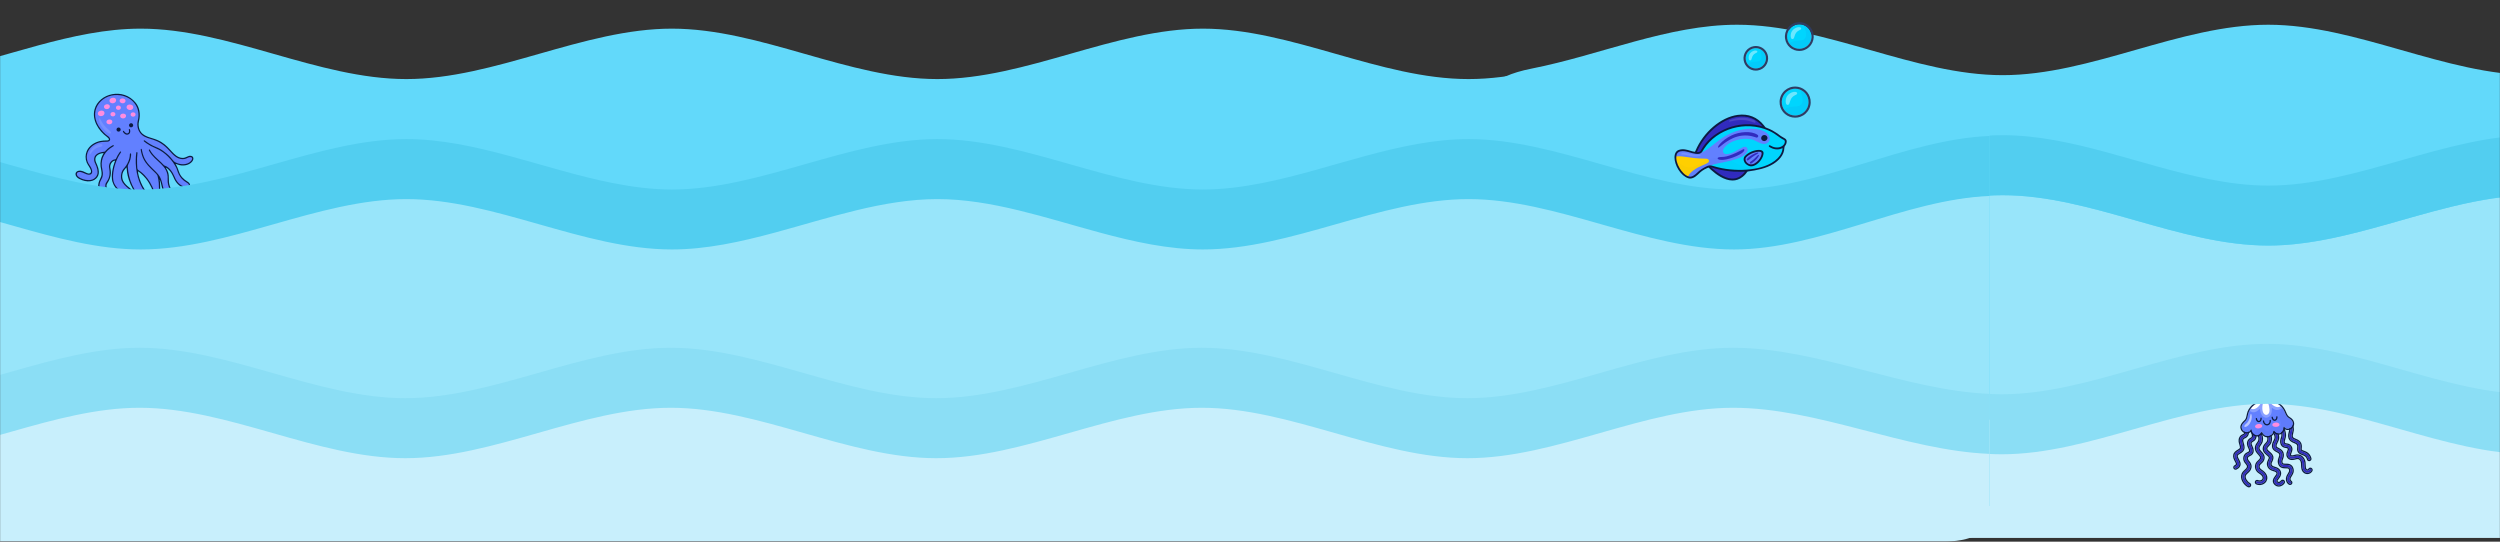 <svg width="1920" height="416" viewBox="0 0 1920 416" fill="none" xmlns="http://www.w3.org/2000/svg">
<rect x="0" y="0" width="1920" height="416" fill="#333333" stroke="none"/>
<mask id="mask0_1210_40838" style="mask-type:alpha" maskUnits="userSpaceOnUse" x="0" y="0" width="1920" height="416">
<rect width="1920" height="416" fill="#C4C4C4"/>
</mask>
<g mask="url(#mask0_1210_40838)">
<path fill-rule="evenodd" clip-rule="evenodd" d="M1137.84 385.497H2753.99V80.614C2753.99 66.086 2741.73 57.725 2715.43 52.655C2662.63 42.464 2610.47 19 2557.77 19C2489.77 19 2421.76 57.725 2353.84 57.725C2285.84 57.725 2217.84 19 2149.84 19C2081.92 19 2013.92 57.725 1945.91 57.725C1877.91 57.725 1809.99 19 1742 19C1673.99 19 1605.99 57.725 1538.07 57.725C1470.07 57.725 1402.07 19 1334.07 19C1281.18 19 1229.28 42.204 1176.41 52.655C1143.48 59.134 1137.84 72.409 1137.84 80.614V385.497Z" fill="#62D9FA"/>
<path fill-rule="evenodd" clip-rule="evenodd" d="M1137.84 150.066V385.497H2753.99V150.066C2688.58 152.732 2623.18 188.583 2557.77 188.583C2489.77 188.583 2421.76 149.909 2353.84 149.909C2285.84 149.909 2217.84 188.583 2149.84 188.583C2081.92 188.583 2013.92 149.909 1945.91 149.909C1877.91 149.909 1809.99 188.583 1742 188.583C1673.99 188.583 1605.99 149.909 1538.07 149.909C1470.07 149.909 1402.07 188.583 1334.07 188.583C1268.66 188.583 1203.25 152.732 1137.84 150.066V150.066Z" fill="#98E5FA"/>
<path fill-rule="evenodd" clip-rule="evenodd" d="M1334.07 280.769C1268.66 280.769 1203.25 316.62 1137.84 319.337V390.097C1137.84 406.874 1151.98 413.144 1177.3 413.144H2714.53C2742.18 413.144 2753.99 405.827 2753.99 390.097V319.337C2688.58 316.62 2623.18 280.769 2557.77 280.769C2489.77 280.769 2421.76 319.494 2353.84 319.494C2285.84 319.494 2217.84 280.769 2149.84 280.769C2081.92 280.769 2013.92 319.494 1945.91 319.494C1877.91 319.494 1809.99 280.769 1742 280.769C1673.99 280.769 1605.99 319.494 1538.07 319.494C1470.07 319.494 1402.07 280.769 1334.07 280.769Z" fill="#C8EFFC"/>
<path d="M1735.87 371.559C1734.96 371.646 1734.02 371.514 1733.15 371.132C1732.72 370.945 1732.52 370.447 1732.71 370.019C1732.9 369.591 1733.4 369.395 1733.82 369.584C1735.26 370.213 1737.39 369.887 1738.26 368.398C1739.76 365.846 1736.74 363.62 1735.38 362.781C1733.23 361.466 1732.29 359.139 1732.98 356.852C1733.36 355.594 1734.21 354.832 1734.96 354.159C1735.55 353.629 1736.11 353.128 1736.41 352.425C1737.04 350.924 1736.3 350.012 1734.94 348.53C1733.91 347.408 1732.74 346.136 1732.66 344.344C1732.58 342.615 1733.4 341.465 1734.12 340.451C1734.61 339.76 1735.08 339.107 1735.25 338.304C1735.63 336.599 1735.31 334.958 1734.37 333.802C1734.08 333.44 1734.13 332.908 1734.49 332.613C1734.86 332.319 1735.39 332.375 1735.68 332.738C1736.95 334.295 1737.39 336.456 1736.91 338.666C1736.66 339.807 1736.04 340.671 1735.5 341.432C1734.85 342.338 1734.29 343.121 1734.35 344.267C1734.4 345.444 1735.27 346.387 1736.19 347.385C1737.46 348.776 1739.06 350.507 1737.97 353.083C1737.52 354.135 1736.76 354.817 1736.09 355.419C1735.42 356.019 1734.84 356.537 1734.6 357.34C1734.14 358.869 1734.79 360.439 1736.26 361.34C1740 363.631 1741.29 366.589 1739.72 369.255C1738.94 370.582 1737.46 371.405 1735.87 371.559Z" fill="#312BBF"/>
<path d="M1727.17 373.367C1727.03 373.374 1726.89 373.348 1726.76 373.284C1724.08 371.995 1720.99 367.717 1722.41 364.206C1722.91 362.975 1723.82 362.165 1724.62 361.451C1725.57 360.611 1726.39 359.884 1726.57 358.588C1726.73 357.398 1726.13 356.67 1725.38 355.749C1724.78 355.018 1724.1 354.19 1723.85 353.064C1723.62 352.025 1723.76 350.913 1724.24 350.01C1724.83 348.879 1725.85 348.387 1726.66 347.992C1727.78 347.45 1728.35 347.178 1728.18 345.74C1728.1 345.051 1727.79 344.375 1727.47 343.66C1726.89 342.386 1726.23 340.942 1726.86 339.209C1727.32 337.963 1728.21 337.441 1728.93 337.023C1729.59 336.637 1729.97 336.39 1730.2 335.814C1730.62 334.764 1730.32 333.064 1729.39 331.15C1729.19 330.73 1729.37 330.225 1729.79 330.021C1730.21 329.817 1730.71 329.993 1730.92 330.413C1731.73 332.091 1732.54 334.498 1731.77 336.434C1731.32 337.583 1730.47 338.081 1729.78 338.483C1729.15 338.849 1728.7 339.115 1728.45 339.789C1728.06 340.872 1728.5 341.839 1729.01 342.959C1729.37 343.763 1729.75 344.593 1729.86 345.546C1730.16 348.177 1728.57 348.949 1727.4 349.513C1726.69 349.859 1726.07 350.158 1725.73 350.796C1725.45 351.343 1725.36 352.056 1725.5 352.701C1725.66 353.431 1726.16 354.035 1726.68 354.675C1727.54 355.717 1728.51 356.897 1728.24 358.821C1727.98 360.735 1726.79 361.787 1725.75 362.715C1725.02 363.364 1724.33 363.976 1723.98 364.841C1722.89 367.51 1725.68 370.886 1727.49 371.762C1727.91 371.964 1728.09 372.47 1727.89 372.89C1727.75 373.177 1727.47 373.35 1727.17 373.367Z" fill="#312BBF"/>
<path d="M1717.01 359.795C1716.67 359.827 1716.34 359.656 1716.17 359.338C1715.96 358.923 1716.12 358.413 1716.54 358.201C1717.43 357.746 1717.96 357.267 1718.11 356.773C1718.34 356.043 1717.8 355.053 1717.24 354.004C1716.53 352.675 1715.72 351.169 1716.04 349.5C1716.39 347.777 1717.79 346.936 1719.02 346.194C1720.39 345.375 1721.22 344.813 1721.22 343.626C1721.21 342.839 1720.97 342.044 1720.72 341.202C1720.29 339.753 1719.8 338.112 1720.6 336.37C1721.18 335.091 1722.13 334.66 1722.9 334.314C1723.53 334.027 1723.99 333.82 1724.29 333.194C1724.83 332.084 1724.72 330.147 1723.99 327.879C1723.85 327.435 1724.09 326.958 1724.54 326.815C1724.98 326.67 1725.46 326.916 1725.6 327.36C1726.22 329.283 1726.76 331.985 1725.81 333.934C1725.24 335.108 1724.33 335.521 1723.6 335.853C1722.93 336.153 1722.46 336.37 1722.13 337.073C1721.6 338.237 1721.94 339.387 1722.34 340.718C1722.62 341.637 1722.9 342.586 1722.91 343.615C1722.92 345.827 1721.24 346.834 1719.89 347.643C1718.82 348.286 1717.9 348.841 1717.7 349.828C1717.49 350.902 1718.09 352.02 1718.73 353.204C1719.43 354.513 1720.16 355.868 1719.72 357.276C1719.42 358.233 1718.64 359.027 1717.31 359.705C1717.21 359.756 1717.11 359.785 1717.01 359.795Z" fill="#312BBF"/>
<path d="M1758.86 371.522C1758.68 371.538 1758.51 371.503 1758.35 371.409C1757.41 370.856 1756.72 369.769 1756.54 368.574C1756.27 366.745 1757.12 365.394 1757.87 364.201C1758.62 362.999 1759.27 361.962 1758.85 360.509C1758.35 358.808 1757.33 358.732 1755.43 358.736C1753.6 358.74 1751.11 358.747 1750.36 355.441C1750.03 353.986 1750.48 352.762 1750.87 351.683C1751.27 350.608 1751.61 349.68 1751.26 348.57C1750.9 347.428 1749.96 346.951 1748.88 346.399C1747.63 345.768 1746.09 344.983 1745.83 342.954C1745.61 341.278 1746.29 339.958 1746.88 338.794C1747.36 337.852 1747.81 336.962 1747.81 335.933C1747.81 334.706 1747.42 333.477 1746.72 332.561C1746.44 332.188 1746.52 331.659 1746.89 331.377C1747.26 331.096 1747.79 331.17 1748.07 331.542C1748.98 332.746 1749.5 334.346 1749.5 335.934C1749.5 337.368 1748.91 338.533 1748.39 339.562C1747.83 340.645 1747.36 341.581 1747.5 342.74C1747.64 343.827 1748.37 344.246 1749.64 344.891C1750.83 345.494 1752.3 346.243 1752.87 348.064C1753.39 349.722 1752.9 351.073 1752.46 352.265C1752.1 353.249 1751.79 354.099 1752.01 355.067C1752.44 356.969 1753.42 357.051 1755.42 357.046C1757.18 357.042 1759.6 357.035 1760.47 360.037C1761.1 362.217 1760.14 363.748 1759.3 365.099C1758.62 366.181 1758.03 367.116 1758.21 368.329C1758.31 369.02 1758.7 369.657 1759.2 369.952C1759.61 370.189 1759.74 370.707 1759.5 371.109C1759.36 371.352 1759.12 371.497 1758.86 371.522Z" fill="#312BBF"/>
<path d="M1773.53 353.219C1773.12 353.258 1772.74 353.005 1772.63 352.603C1771.87 349.849 1770.14 349.22 1768.46 348.612C1766.7 347.974 1764.71 347.251 1765.14 344.013C1765.44 341.733 1764.92 340.672 1763.09 339.81C1762.79 339.667 1762.47 339.538 1762.13 339.402C1760.73 338.834 1759.13 338.19 1758.5 336.346C1757.96 334.772 1758.34 333.293 1758.67 331.988C1758.95 330.917 1759.2 329.907 1759 328.891C1758.75 327.7 1758.13 326.626 1757.3 325.943C1756.94 325.648 1756.88 325.115 1757.18 324.754C1757.47 324.392 1758 324.339 1758.37 324.634C1759.5 325.559 1760.33 326.987 1760.65 328.552C1760.94 329.948 1760.62 331.198 1760.31 332.407C1759.99 333.638 1759.72 334.701 1760.1 335.797C1760.48 336.912 1761.54 337.339 1762.77 337.834C1763.11 337.973 1763.47 338.117 1763.82 338.281C1766.31 339.458 1767.21 341.239 1766.81 344.234C1766.56 346.126 1767.34 346.407 1769.04 347.023C1770.82 347.671 1773.27 348.557 1774.26 352.152C1774.38 352.602 1774.12 353.068 1773.67 353.192C1773.62 353.206 1773.57 353.215 1773.53 353.219Z" fill="#312BBF"/>
<path d="M1772.63 363.099C1772.63 363.1 1772.63 363.1 1772.63 363.1C1771.66 363.276 1770.69 363.032 1769.91 362.411C1768.25 361.089 1768.19 358.996 1768.14 357.15C1768.12 356.096 1768.09 355.099 1767.8 354.3C1767.1 352.368 1765.65 351.379 1763.93 351.653C1763.62 351.704 1763.25 351.801 1762.85 351.907C1761.16 352.355 1758.6 353.033 1757.28 350.705C1756.44 349.231 1757.01 347.869 1757.46 346.776C1757.96 345.574 1758.21 344.85 1757.61 343.957C1757.21 343.362 1756.67 343.261 1755.75 343.133C1754.67 342.983 1753.18 342.776 1752.41 340.904C1751.74 339.267 1752.19 337.797 1752.6 336.5C1752.84 335.718 1753.07 334.98 1753.06 334.241C1753.04 332.399 1752.46 330.654 1751.42 329.329C1751.13 328.961 1751.2 328.429 1751.57 328.142C1751.94 327.854 1752.47 327.92 1752.75 328.288C1754.02 329.904 1754.72 332.012 1754.75 334.223C1754.76 335.226 1754.48 336.127 1754.21 336.999C1753.85 338.173 1753.53 339.187 1753.98 340.264C1754.36 341.194 1754.9 341.308 1755.99 341.459C1756.96 341.594 1758.17 341.762 1759.02 343.013C1760.15 344.704 1759.53 346.213 1759.02 347.426C1758.57 348.505 1758.34 349.15 1758.75 349.869C1759.38 350.982 1760.61 350.753 1762.42 350.273C1762.86 350.156 1763.28 350.042 1763.66 349.985C1766.17 349.585 1768.42 351.052 1769.39 353.724C1769.77 354.781 1769.8 355.964 1769.83 357.108C1769.88 358.798 1769.92 360.257 1770.96 361.088C1771.36 361.402 1771.84 361.526 1772.33 361.438C1772.33 361.438 1772.33 361.437 1772.33 361.437C1772.86 361.34 1773.33 361.003 1773.63 360.513C1773.87 360.112 1774.38 359.982 1774.79 360.221C1775.19 360.461 1775.32 360.981 1775.08 361.381C1774.53 362.287 1773.64 362.914 1772.63 363.099Z" fill="#312BBF"/>
<path d="M1750.45 372.72C1750.43 372.721 1750.41 372.723 1750.4 372.724C1749.26 372.819 1748.19 372.398 1747.37 371.541C1745.42 369.494 1747.01 367.43 1748.06 366.063C1748.44 365.565 1748.8 365.094 1749 364.68C1749.33 363.991 1749.38 363.361 1749.16 362.809C1748.91 362.194 1748.3 361.678 1747.45 361.356C1747.11 361.225 1746.75 361.116 1746.37 361.001C1745.41 360.712 1744.42 360.415 1743.57 359.735C1742.59 358.95 1741.97 357.733 1741.91 356.481C1741.85 355.229 1742.34 354.231 1742.78 353.35C1743.39 352.108 1743.76 351.359 1742.78 350.153C1742.41 349.692 1741.9 349.269 1741.36 348.82C1740.05 347.731 1738.57 346.495 1738.7 344.316C1738.79 342.719 1739.74 341.733 1740.57 340.864C1741.14 340.269 1741.68 339.707 1741.93 338.991C1742.62 337.014 1742.39 334.332 1740.32 332.797C1739.94 332.519 1739.86 331.989 1740.14 331.614C1740.42 331.239 1740.95 331.16 1741.32 331.438C1743.71 333.21 1744.6 336.468 1743.53 339.547C1743.16 340.612 1742.43 341.367 1741.79 342.034C1741.04 342.82 1740.44 343.441 1740.38 344.416C1740.31 345.742 1741.3 346.566 1742.44 347.52C1743.02 348.001 1743.62 348.498 1744.1 349.089C1745.76 351.135 1744.94 352.778 1744.29 354.098C1743.92 354.862 1743.56 355.584 1743.6 356.398C1743.64 357.174 1744.02 357.928 1744.63 358.415C1745.22 358.89 1746.02 359.129 1746.85 359.382C1747.25 359.5 1747.65 359.623 1748.05 359.775C1749.35 360.266 1750.3 361.119 1750.72 362.176C1751.12 363.17 1751.06 364.286 1750.53 365.403C1750.25 365.98 1749.82 366.546 1749.4 367.093C1748.18 368.68 1747.74 369.47 1748.6 370.374C1749.07 370.868 1749.63 371.092 1750.25 371.039C1751.06 370.981 1751.87 370.457 1752.38 369.695C1752.65 369.308 1753.17 369.207 1753.56 369.468C1753.95 369.729 1754.05 370.255 1753.79 370.641C1752.99 371.821 1751.74 372.595 1750.45 372.72Z" fill="#312BBF"/>
<path d="M1735.02 332.425C1735.27 332.425 1735.51 332.532 1735.68 332.738C1736.94 334.295 1737.39 336.456 1736.91 338.666C1736.66 339.808 1736.04 340.671 1735.5 341.432C1734.85 342.339 1734.29 343.121 1734.34 344.267C1734.4 345.444 1735.27 346.387 1736.18 347.385C1737.46 348.776 1739.06 350.507 1737.97 353.083C1737.52 354.136 1736.76 354.817 1736.09 355.419C1735.42 356.019 1734.84 356.537 1734.6 357.34C1734.14 358.869 1734.79 360.439 1736.26 361.34C1739.99 363.631 1741.29 366.59 1739.72 369.255C1738.94 370.582 1737.46 371.406 1735.87 371.559C1735.69 371.576 1735.51 371.585 1735.33 371.585C1734.59 371.585 1733.85 371.439 1733.15 371.132C1732.72 370.945 1732.52 370.447 1732.71 370.019C1732.85 369.701 1733.16 369.512 1733.48 369.512C1733.6 369.512 1733.71 369.535 1733.82 369.584C1734.28 369.785 1734.81 369.888 1735.34 369.888C1736.49 369.888 1737.67 369.413 1738.26 368.398C1739.76 365.847 1736.74 363.62 1735.37 362.781C1733.23 361.466 1732.29 359.139 1732.98 356.852C1733.36 355.594 1734.21 354.832 1734.96 354.16C1735.55 353.629 1736.11 353.128 1736.41 352.425C1737.04 350.924 1736.3 350.013 1734.94 348.53C1733.91 347.408 1732.74 346.136 1732.66 344.344C1732.58 342.615 1733.4 341.465 1734.12 340.451C1734.61 339.76 1735.08 339.108 1735.26 338.304C1735.63 336.599 1735.31 334.958 1734.37 333.803C1734.08 333.441 1734.13 332.908 1734.49 332.614C1734.65 332.487 1734.84 332.425 1735.02 332.425ZM1735.02 331.456C1734.61 331.456 1734.2 331.6 1733.88 331.863C1733.51 332.166 1733.27 332.6 1733.22 333.082C1733.17 333.564 1733.31 334.037 1733.62 334.413C1734.37 335.338 1734.62 336.681 1734.31 338.096C1734.17 338.706 1733.78 339.254 1733.33 339.888C1732.56 340.976 1731.59 342.326 1731.69 344.389C1731.79 346.533 1733.14 348.004 1734.23 349.186C1735.68 350.77 1735.88 351.198 1735.52 352.048C1735.3 352.551 1734.85 352.962 1734.31 353.438C1733.51 354.158 1732.51 355.054 1732.05 356.573C1731.23 359.294 1732.34 362.056 1734.87 363.608C1738.24 365.677 1737.78 367.304 1737.43 367.907C1736.99 368.654 1736.06 368.92 1735.34 368.92C1734.94 368.92 1734.55 368.842 1734.21 368.697C1733.98 368.596 1733.74 368.544 1733.48 368.544C1732.76 368.544 1732.11 368.971 1731.82 369.631C1731.63 370.075 1731.62 370.568 1731.8 371.019C1731.97 371.471 1732.31 371.826 1732.76 372.021C1733.57 372.375 1734.43 372.555 1735.33 372.555C1735.54 372.555 1735.76 372.544 1735.97 372.524C1737.93 372.335 1739.64 371.297 1740.56 369.747C1742.4 366.616 1740.95 363.078 1736.77 360.515C1735.67 359.84 1735.19 358.731 1735.52 357.62C1735.69 357.078 1736.13 356.686 1736.73 356.142C1737.45 355.504 1738.33 354.713 1738.86 353.462C1740.19 350.311 1738.21 348.157 1736.9 346.731C1736.07 345.828 1735.35 345.048 1735.31 344.224C1735.28 343.45 1735.64 342.9 1736.29 341.996C1736.85 341.201 1737.56 340.211 1737.85 338.875C1738.4 336.375 1737.88 333.916 1736.43 332.128C1736.09 331.7 1735.57 331.456 1735.02 331.456Z" fill="#0C1A40"/>
<path d="M1730.16 329.936C1730.47 329.936 1730.77 330.112 1730.92 330.413C1731.73 332.091 1732.54 334.498 1731.77 336.434C1731.32 337.583 1730.47 338.081 1729.78 338.483C1729.15 338.85 1728.7 339.115 1728.45 339.789C1728.06 340.872 1728.5 341.839 1729.01 342.959C1729.37 343.763 1729.75 344.593 1729.86 345.546C1730.16 348.177 1728.57 348.949 1727.4 349.513C1726.69 349.859 1726.07 350.158 1725.73 350.796C1725.44 351.343 1725.36 352.056 1725.5 352.702C1725.66 353.431 1726.16 354.036 1726.68 354.675C1727.54 355.717 1728.51 356.897 1728.24 358.821C1727.97 360.735 1726.79 361.787 1725.75 362.715C1725.01 363.364 1724.32 363.977 1723.97 364.841C1722.89 367.51 1725.68 370.886 1727.49 371.762C1727.91 371.964 1728.09 372.47 1727.89 372.89C1727.75 373.177 1727.47 373.35 1727.17 373.367C1727.16 373.368 1727.14 373.368 1727.12 373.368C1727 373.368 1726.88 373.341 1726.76 373.284C1724.08 371.996 1720.98 367.717 1722.41 364.206C1722.91 362.975 1723.82 362.166 1724.62 361.451C1725.57 360.611 1726.39 359.885 1726.57 358.588C1726.73 357.398 1726.13 356.67 1725.38 355.749C1724.78 355.019 1724.1 354.191 1723.85 353.065C1723.62 352.026 1723.76 350.913 1724.23 350.011C1724.83 348.879 1725.85 348.387 1726.66 347.992C1727.78 347.45 1728.35 347.178 1728.18 345.74C1728.1 345.052 1727.79 344.376 1727.47 343.661C1726.89 342.386 1726.23 340.942 1726.86 339.209C1727.32 337.963 1728.21 337.442 1728.93 337.023C1729.59 336.637 1729.97 336.391 1730.2 335.815C1730.61 334.765 1730.32 333.065 1729.39 331.151C1729.19 330.731 1729.37 330.225 1729.79 330.022C1729.91 329.963 1730.03 329.936 1730.16 329.936ZM1730.16 328.967C1729.88 328.967 1729.61 329.028 1729.36 329.149C1728.93 329.36 1728.6 329.729 1728.44 330.187C1728.28 330.645 1728.31 331.137 1728.52 331.573C1729.46 333.511 1729.54 334.851 1729.3 335.459C1729.2 335.707 1729.07 335.815 1728.44 336.186C1727.68 336.63 1726.53 337.301 1725.95 338.876C1725.18 340.983 1725.96 342.69 1726.59 344.062C1726.88 344.706 1727.16 345.314 1727.22 345.852C1727.3 346.606 1727.31 346.606 1726.24 347.12C1725.35 347.553 1724.12 348.146 1723.38 349.56C1722.8 350.661 1722.63 352.014 1722.9 353.273C1723.2 354.628 1723.99 355.591 1724.63 356.365C1725.38 357.281 1725.71 357.717 1725.61 358.456C1725.48 359.355 1724.94 359.879 1723.98 360.727C1723.14 361.474 1722.09 362.403 1721.51 363.842C1719.86 367.923 1723.27 372.678 1726.34 374.158C1726.59 374.277 1726.85 374.338 1727.12 374.338C1727.16 374.338 1727.19 374.337 1727.23 374.336C1727.89 374.298 1728.47 373.906 1728.76 373.312C1728.97 372.876 1729 372.383 1728.84 371.925C1728.68 371.468 1728.35 371.1 1727.91 370.89C1726.38 370.152 1724.05 367.245 1724.87 365.206C1725.14 364.552 1725.72 364.037 1726.39 363.442C1727.5 362.452 1728.89 361.223 1729.2 358.955C1729.53 356.611 1728.32 355.138 1727.43 354.061C1726.96 353.488 1726.56 352.996 1726.45 352.495C1726.35 352.072 1726.41 351.594 1726.59 351.248C1726.77 350.909 1727.15 350.71 1727.82 350.387C1729.01 349.815 1731.21 348.75 1730.82 345.436C1730.7 344.333 1730.27 343.392 1729.89 342.562C1729.39 341.457 1729.11 340.801 1729.36 340.123C1729.48 339.793 1729.68 339.668 1730.27 339.321C1731 338.895 1732.1 338.251 1732.68 336.791C1733.57 334.527 1732.69 331.844 1731.79 329.992C1731.49 329.369 1730.85 328.967 1730.16 328.967Z" fill="#0C1A40"/>
<path d="M1724.8 326.774C1725.16 326.774 1725.49 327.003 1725.6 327.36C1726.22 329.284 1726.76 331.985 1725.81 333.935C1725.24 335.109 1724.33 335.521 1723.59 335.854C1722.93 336.153 1722.46 336.37 1722.13 337.073C1721.6 338.237 1721.94 339.387 1722.34 340.718C1722.62 341.637 1722.9 342.587 1722.91 343.615C1722.92 345.827 1721.24 346.835 1719.89 347.643C1718.82 348.286 1717.9 348.841 1717.7 349.828C1717.49 350.902 1718.09 352.02 1718.73 353.204C1719.43 354.514 1720.16 355.868 1719.72 357.276C1719.42 358.233 1718.64 359.027 1717.31 359.705C1717.21 359.755 1717.11 359.785 1717.01 359.794C1716.98 359.797 1716.95 359.798 1716.93 359.798C1716.62 359.798 1716.32 359.63 1716.17 359.338C1715.96 358.922 1716.12 358.413 1716.54 358.2C1717.43 357.746 1717.96 357.266 1718.11 356.773C1718.34 356.043 1717.8 355.053 1717.24 354.004C1716.52 352.675 1715.71 351.168 1716.04 349.5C1716.39 347.777 1717.79 346.936 1719.02 346.193C1720.39 345.375 1721.22 344.813 1721.21 343.626C1721.21 342.839 1720.97 342.043 1720.72 341.202C1720.29 339.753 1719.8 338.111 1720.6 336.369C1721.18 335.091 1722.13 334.66 1722.9 334.313C1723.53 334.026 1723.99 333.819 1724.29 333.193C1724.83 332.083 1724.72 330.146 1723.99 327.879C1723.85 327.434 1724.09 326.958 1724.54 326.815C1724.62 326.787 1724.71 326.774 1724.8 326.774ZM1724.8 325.805C1724.61 325.805 1724.42 325.835 1724.24 325.894C1723.78 326.042 1723.4 326.361 1723.18 326.792C1722.96 327.224 1722.92 327.716 1723.07 328.177C1723.83 330.533 1723.75 332.094 1723.42 332.769C1723.28 333.055 1723.13 333.143 1722.5 333.431C1721.68 333.801 1720.45 334.359 1719.71 335.966C1718.77 338.039 1719.33 339.946 1719.79 341.478C1720.02 342.252 1720.24 342.982 1720.25 343.633C1720.25 344.204 1719.94 344.512 1718.53 345.363C1717.19 346.167 1715.52 347.168 1715.09 349.312C1714.7 351.322 1715.63 353.064 1716.39 354.463C1716.75 355.132 1717.29 356.144 1717.18 356.485C1717.17 356.522 1717.05 356.853 1716.1 357.338C1715.67 357.559 1715.35 357.935 1715.2 358.396C1715.05 358.857 1715.09 359.349 1715.31 359.78C1715.62 360.389 1716.24 360.768 1716.93 360.768C1716.98 360.768 1717.04 360.765 1717.1 360.76C1717.33 360.738 1717.55 360.673 1717.75 360.569C1719.32 359.765 1720.27 358.783 1720.65 357.565C1721.21 355.768 1720.34 354.162 1719.58 352.745C1719.03 351.717 1718.51 350.749 1718.65 350.016C1718.76 349.478 1719.38 349.08 1720.39 348.474C1721.79 347.638 1723.89 346.375 1723.87 343.609C1723.87 342.442 1723.55 341.379 1723.27 340.441C1722.86 339.08 1722.65 338.271 1723.01 337.476C1723.18 337.119 1723.37 337.021 1723.99 336.737C1724.78 336.383 1725.96 335.848 1726.68 334.36C1727.77 332.121 1727.2 329.156 1726.52 327.063C1726.28 326.31 1725.59 325.805 1724.8 325.805Z" fill="#0C1A40"/>
<path d="M1747.4 331.206C1747.65 331.206 1747.91 331.322 1748.07 331.542C1748.98 332.746 1749.5 334.347 1749.5 335.934C1749.5 337.369 1748.91 338.534 1748.39 339.562C1747.83 340.646 1747.36 341.581 1747.51 342.74C1747.64 343.828 1748.37 344.246 1749.64 344.891C1750.83 345.494 1752.3 346.243 1752.87 348.065C1753.39 349.723 1752.9 351.073 1752.46 352.265C1752.1 353.249 1751.79 354.099 1752.01 355.068C1752.43 356.924 1753.37 357.046 1755.28 357.046C1755.33 357.046 1755.38 357.046 1755.42 357.046C1755.49 357.046 1755.56 357.046 1755.62 357.046C1757.36 357.046 1759.63 357.148 1760.47 360.038C1761.1 362.218 1760.15 363.749 1759.3 365.099C1758.62 366.182 1758.04 367.116 1758.21 368.329C1758.31 369.02 1758.7 369.657 1759.2 369.952C1759.61 370.189 1759.74 370.707 1759.5 371.11C1759.36 371.352 1759.12 371.497 1758.86 371.522C1758.83 371.525 1758.8 371.526 1758.78 371.526C1758.63 371.526 1758.48 371.488 1758.35 371.409C1757.41 370.856 1756.72 369.77 1756.54 368.574C1756.27 366.746 1757.12 365.394 1757.87 364.201C1758.62 363 1759.27 361.962 1758.85 360.509C1758.36 358.847 1757.38 358.736 1755.55 358.736C1755.51 358.736 1755.47 358.736 1755.43 358.737C1755.36 358.737 1755.29 358.737 1755.22 358.737C1753.42 358.737 1751.08 358.624 1750.36 355.442C1750.03 353.986 1750.48 352.762 1750.87 351.683C1751.27 350.608 1751.61 349.68 1751.26 348.57C1750.9 347.429 1749.96 346.952 1748.88 346.399C1747.63 345.768 1746.09 344.983 1745.83 342.955C1745.62 341.279 1746.29 339.959 1746.88 338.795C1747.36 337.853 1747.81 336.963 1747.81 335.934C1747.81 334.707 1747.42 333.478 1746.72 332.562C1746.44 332.189 1746.52 331.659 1746.89 331.378C1747.04 331.262 1747.22 331.206 1747.4 331.206ZM1747.4 330.238C1747 330.238 1746.62 330.365 1746.3 330.605C1745.51 331.207 1745.35 332.347 1745.95 333.145C1746.52 333.897 1746.84 334.913 1746.84 335.933C1746.84 336.73 1746.46 337.482 1746.02 338.354C1745.39 339.58 1744.62 341.104 1744.87 343.076C1745.19 345.614 1747.14 346.606 1748.44 347.263C1749.53 347.818 1750.11 348.141 1750.34 348.859C1750.57 349.618 1750.36 350.267 1749.96 351.349C1749.54 352.496 1749.02 353.922 1749.41 355.655C1750.33 359.706 1753.63 359.706 1755.22 359.706L1755.43 359.705H1755.55C1757.45 359.705 1757.65 359.868 1757.92 360.779C1758.2 361.769 1757.82 362.456 1757.05 363.686C1756.25 364.955 1755.26 366.533 1755.58 368.714C1755.8 370.193 1756.67 371.546 1757.86 372.244C1758.13 372.408 1758.45 372.495 1758.77 372.495C1758.83 372.495 1758.89 372.492 1758.95 372.487C1759.53 372.431 1760.05 372.1 1760.34 371.602C1760.85 370.739 1760.56 369.625 1759.7 369.117C1759.48 368.993 1759.24 368.634 1759.17 368.189C1759.05 367.369 1759.43 366.709 1760.12 365.614C1760.98 364.243 1762.16 362.365 1761.4 359.767C1760.33 356.077 1757.15 356.077 1755.62 356.077L1755.43 356.077L1755.28 356.077C1753.42 356.077 1753.21 355.963 1752.95 354.854C1752.8 354.165 1753.04 353.508 1753.37 352.6C1753.84 351.328 1754.42 349.747 1753.8 347.775C1753.11 345.565 1751.36 344.677 1750.08 344.028C1748.79 343.374 1748.53 343.15 1748.47 342.619C1748.36 341.757 1748.73 341.023 1749.25 340.006C1749.8 338.934 1750.47 337.603 1750.47 335.935C1750.47 334.142 1749.88 332.328 1748.85 330.959C1748.5 330.507 1747.96 330.238 1747.4 330.238Z" fill="#0C1A40"/>
<path d="M1757.83 324.443C1758.02 324.443 1758.21 324.506 1758.37 324.634C1759.5 325.559 1760.33 326.987 1760.65 328.552C1760.94 329.948 1760.62 331.198 1760.31 332.407C1759.99 333.638 1759.72 334.701 1760.1 335.798C1760.48 336.912 1761.54 337.339 1762.77 337.834C1763.11 337.974 1763.47 338.118 1763.81 338.281C1766.31 339.459 1767.21 341.239 1766.81 344.234C1766.56 346.126 1767.34 346.407 1769.04 347.024C1770.82 347.671 1773.27 348.558 1774.26 352.153C1774.38 352.603 1774.12 353.069 1773.67 353.193C1773.62 353.206 1773.57 353.215 1773.53 353.22C1773.5 353.222 1773.47 353.224 1773.44 353.224C1773.07 353.224 1772.73 352.978 1772.63 352.603C1771.87 349.849 1770.14 349.221 1768.46 348.613C1766.7 347.975 1764.71 347.252 1765.14 344.014C1765.44 341.733 1764.92 340.673 1763.09 339.81C1762.79 339.667 1762.47 339.538 1762.13 339.402C1760.73 338.834 1759.13 338.191 1758.5 336.346C1757.96 334.772 1758.34 333.293 1758.67 331.989C1758.94 330.918 1759.2 329.907 1758.99 328.892C1758.75 327.701 1758.13 326.627 1757.3 325.944C1756.93 325.648 1756.88 325.116 1757.18 324.755C1757.34 324.549 1757.59 324.443 1757.83 324.443ZM1757.83 323.474C1757.28 323.474 1756.77 323.717 1756.43 324.141C1755.79 324.915 1755.91 326.06 1756.68 326.693C1757.35 327.238 1757.85 328.11 1758.05 329.086C1758.21 329.882 1757.99 330.746 1757.73 331.746C1757.38 333.116 1756.95 334.814 1757.58 336.66C1758.36 338.924 1760.33 339.719 1761.77 340.3C1762.1 340.432 1762.4 340.555 1762.68 340.686C1764.01 341.314 1764.44 341.892 1764.18 343.886C1763.65 347.896 1766.35 348.875 1768.13 349.523C1769.77 350.118 1771.07 350.588 1771.7 352.861C1771.91 353.644 1772.63 354.191 1773.44 354.191C1773.5 354.191 1773.56 354.189 1773.62 354.183C1773.72 354.173 1773.83 354.154 1773.93 354.126C1774.4 353.997 1774.78 353.693 1775.02 353.272C1775.26 352.85 1775.32 352.36 1775.19 351.893C1774.07 347.817 1771.24 346.791 1769.37 346.112C1767.69 345.503 1767.63 345.48 1767.77 344.36C1768.22 340.966 1767.09 338.756 1764.23 337.404C1763.85 337.227 1763.47 337.072 1763.13 336.935C1761.93 336.451 1761.24 336.145 1761.01 335.482C1760.73 334.66 1760.96 333.771 1761.25 332.646C1761.57 331.392 1761.93 329.971 1761.6 328.356C1761.23 326.577 1760.28 324.946 1758.98 323.883C1758.66 323.62 1758.25 323.474 1757.83 323.474Z" fill="#0C1A40"/>
<path d="M1752.09 327.963C1752.34 327.963 1752.59 328.074 1752.75 328.288C1754.02 329.904 1754.72 332.012 1754.75 334.223C1754.76 335.226 1754.48 336.127 1754.21 336.998C1753.85 338.173 1753.53 339.187 1753.98 340.263C1754.36 341.194 1754.9 341.308 1755.99 341.459C1756.96 341.594 1758.17 341.762 1759.02 343.013C1760.15 344.704 1759.53 346.213 1759.02 347.426C1758.57 348.505 1758.34 349.15 1758.75 349.869C1759.08 350.457 1759.58 350.67 1760.25 350.67C1760.84 350.67 1761.56 350.499 1762.42 350.273C1762.86 350.156 1763.28 350.042 1763.66 349.984C1763.93 349.941 1764.21 349.919 1764.47 349.919C1766.65 349.919 1768.53 351.344 1769.39 353.723C1769.77 354.781 1769.8 355.963 1769.83 357.107C1769.88 358.797 1769.92 360.257 1770.96 361.088C1771.27 361.335 1771.64 361.465 1772.02 361.465C1772.12 361.465 1772.22 361.456 1772.33 361.437C1772.33 361.437 1772.33 361.437 1772.33 361.437C1772.86 361.339 1773.33 361.002 1773.63 360.512C1773.78 360.247 1774.06 360.101 1774.35 360.101C1774.5 360.101 1774.65 360.139 1774.79 360.22C1775.19 360.461 1775.32 360.98 1775.08 361.38C1774.53 362.287 1773.64 362.914 1772.63 363.1C1772.63 363.1 1772.63 363.1 1772.63 363.1C1772.42 363.138 1772.22 363.156 1772.01 363.156C1771.26 363.156 1770.53 362.9 1769.91 362.411C1768.25 361.089 1768.19 358.997 1768.14 357.15C1768.12 356.096 1768.09 355.099 1767.8 354.3C1767.18 352.581 1765.96 351.608 1764.49 351.608C1764.3 351.608 1764.12 351.623 1763.93 351.653C1763.62 351.704 1763.25 351.801 1762.85 351.907C1762.09 352.109 1761.15 352.357 1760.23 352.357C1759.11 352.357 1758.01 351.986 1757.28 350.705C1756.44 349.231 1757.01 347.869 1757.46 346.776C1757.96 345.574 1758.22 344.85 1757.61 343.957C1757.21 343.362 1756.67 343.261 1755.75 343.133C1754.67 342.983 1753.18 342.776 1752.41 340.904C1751.74 339.267 1752.2 337.797 1752.6 336.5C1752.84 335.718 1753.07 334.98 1753.06 334.241C1753.04 332.399 1752.46 330.654 1751.42 329.329C1751.14 328.961 1751.2 328.429 1751.57 328.142C1751.72 328.021 1751.91 327.963 1752.09 327.963ZM1752.09 326.994C1751.69 326.994 1751.29 327.13 1750.97 327.377C1750.18 327.994 1750.04 329.136 1750.66 329.924C1751.56 331.084 1752.07 332.62 1752.09 334.251C1752.09 334.839 1751.9 335.476 1751.67 336.213C1751.24 337.594 1750.71 339.312 1751.51 341.271C1752.49 343.66 1754.45 343.931 1755.62 344.093C1756.53 344.219 1756.67 344.286 1756.81 344.498C1757.1 344.932 1757.07 345.199 1756.57 346.403C1756.09 347.555 1755.36 349.296 1756.44 351.184C1757.24 352.605 1758.52 353.325 1760.23 353.325C1761.28 353.325 1762.29 353.058 1763.1 352.844C1763.47 352.745 1763.82 352.652 1764.09 352.608C1764.22 352.588 1764.35 352.577 1764.48 352.577C1765.93 352.577 1766.61 353.864 1766.89 354.631C1767.13 355.283 1767.15 356.202 1767.17 357.175C1767.23 359.131 1767.29 361.566 1769.31 363.17C1770.09 363.794 1771.03 364.125 1772.01 364.125C1772.27 364.125 1772.54 364.101 1772.8 364.053C1774.09 363.816 1775.22 363.024 1775.91 361.877C1776.42 361.019 1776.14 359.903 1775.28 359.389C1775 359.22 1774.68 359.131 1774.35 359.131C1773.72 359.131 1773.12 359.469 1772.79 360.014C1772.64 360.265 1772.41 360.436 1772.15 360.483L1772.15 360.484C1772.1 360.491 1772.06 360.495 1772.02 360.495C1771.86 360.495 1771.7 360.439 1771.56 360.328C1770.91 359.805 1770.85 358.754 1770.8 357.081C1770.77 355.919 1770.74 354.6 1770.3 353.391C1769.3 350.651 1767.07 348.949 1764.47 348.949C1764.15 348.949 1763.83 348.975 1763.51 349.026C1763.1 349.087 1762.68 349.199 1762.24 349.316L1762.17 349.335C1761.47 349.52 1760.75 349.7 1760.25 349.7C1759.8 349.7 1759.69 349.57 1759.59 349.388C1759.43 349.105 1759.48 348.837 1759.92 347.796C1760.45 346.521 1761.25 344.594 1759.82 342.47C1758.73 340.86 1757.16 340.642 1756.12 340.498C1755.06 340.351 1755.03 340.29 1754.87 339.895C1754.58 339.176 1754.77 338.47 1755.14 337.285C1755.41 336.385 1755.73 335.367 1755.72 334.211C1755.69 331.789 1754.91 329.473 1753.52 327.69C1753.17 327.248 1752.65 326.994 1752.09 326.994Z" fill="#0C1A40"/>
<path d="M1740.82 331.272C1740.99 331.272 1741.17 331.326 1741.32 331.439C1743.71 333.21 1744.6 336.468 1743.53 339.547C1743.16 340.612 1742.43 341.368 1741.79 342.035C1741.04 342.82 1740.44 343.441 1740.38 344.417C1740.31 345.743 1741.3 346.566 1742.44 347.521C1743.02 348.001 1743.62 348.499 1744.1 349.089C1745.75 351.136 1744.94 352.778 1744.29 354.098C1743.92 354.862 1743.56 355.584 1743.6 356.398C1743.64 357.175 1744.02 357.929 1744.63 358.415C1745.22 358.891 1746.01 359.129 1746.85 359.382C1747.25 359.501 1747.65 359.623 1748.05 359.775C1749.35 360.267 1750.3 361.119 1750.72 362.177C1751.12 363.171 1751.06 364.286 1750.53 365.403C1750.25 365.981 1749.82 366.546 1749.4 367.093C1748.18 368.68 1747.74 369.471 1748.6 370.374C1749.02 370.821 1749.52 371.047 1750.08 371.047C1750.14 371.047 1750.19 371.044 1750.25 371.039C1751.06 370.982 1751.87 370.458 1752.38 369.695C1752.55 369.453 1752.81 369.323 1753.09 369.323C1753.25 369.323 1753.41 369.37 1753.56 369.468C1753.94 369.73 1754.05 370.255 1753.79 370.641C1752.99 371.821 1751.74 372.595 1750.45 372.72C1750.43 372.721 1750.41 372.723 1750.4 372.724C1750.29 372.733 1750.19 372.737 1750.08 372.737C1749.07 372.737 1748.11 372.319 1747.37 371.541C1745.42 369.494 1747.01 367.429 1748.06 366.063C1748.44 365.564 1748.8 365.094 1749 364.68C1749.32 363.991 1749.38 363.361 1749.16 362.809C1748.91 362.194 1748.3 361.678 1747.45 361.356C1747.11 361.225 1746.75 361.116 1746.37 361.001C1745.41 360.712 1744.42 360.415 1743.57 359.735C1742.59 358.95 1741.97 357.733 1741.91 356.481C1741.85 355.229 1742.34 354.231 1742.78 353.35C1743.39 352.108 1743.76 351.359 1742.78 350.153C1742.41 349.692 1741.9 349.269 1741.36 348.82C1740.05 347.73 1738.57 346.495 1738.7 344.316C1738.79 342.719 1739.74 341.733 1740.57 340.863C1741.14 340.269 1741.68 339.707 1741.93 338.991C1742.62 337.014 1742.39 334.332 1740.32 332.797C1739.94 332.519 1739.86 331.989 1740.14 331.614C1740.31 331.39 1740.56 331.272 1740.82 331.272ZM1740.82 330.303C1740.25 330.303 1739.7 330.578 1739.36 331.038C1738.77 331.841 1738.94 332.979 1739.74 333.575C1741.42 334.818 1741.59 337.031 1741.02 338.673C1740.84 339.189 1740.39 339.654 1739.88 340.192C1738.97 341.134 1737.85 342.306 1737.73 344.259C1737.57 346.926 1739.4 348.451 1740.74 349.565C1741.24 349.982 1741.72 350.376 1742.03 350.764C1742.6 351.466 1742.52 351.691 1741.91 352.921C1741.45 353.858 1740.87 355.025 1740.94 356.528C1741.02 358.054 1741.77 359.535 1742.97 360.491C1743.96 361.288 1745.09 361.628 1746.08 361.928C1746.45 362.039 1746.8 362.143 1747.11 362.262C1747.69 362.484 1748.11 362.815 1748.26 363.171C1748.38 363.466 1748.33 363.824 1748.12 364.265C1747.97 364.586 1747.64 365.016 1747.29 365.472C1746.27 366.8 1744.15 369.562 1746.67 372.209C1747.59 373.174 1748.8 373.706 1750.08 373.706C1750.21 373.706 1750.35 373.7 1750.48 373.689L1750.54 373.684C1752.12 373.531 1753.63 372.597 1754.59 371.184C1755.15 370.355 1754.93 369.225 1754.1 368.665C1753.8 368.461 1753.45 368.354 1753.09 368.354C1752.48 368.354 1751.92 368.652 1751.58 369.151C1751.23 369.675 1750.68 370.037 1750.19 370.072C1750.14 370.076 1750.11 370.077 1750.08 370.077C1749.89 370.077 1749.62 370.038 1749.3 369.705C1749.04 369.432 1748.92 369.308 1750.17 367.682C1750.62 367.095 1751.09 366.488 1751.4 365.817C1752.05 364.449 1752.13 363.064 1751.62 361.813C1751.09 360.502 1749.95 359.456 1748.4 358.868C1747.96 358.703 1747.52 358.57 1747.13 358.453C1746.39 358.229 1745.68 358.016 1745.24 357.658C1744.85 357.348 1744.59 356.846 1744.57 356.35C1744.54 355.788 1744.83 355.204 1745.16 354.529C1745.81 353.21 1746.9 351.007 1744.85 348.479C1744.31 347.812 1743.65 347.261 1743.06 346.774C1741.94 345.839 1741.3 345.271 1741.35 344.473C1741.39 343.88 1741.75 343.481 1742.49 342.705C1743.17 342.003 1744.01 341.129 1744.45 339.864C1745.66 336.383 1744.63 332.684 1741.9 330.659C1741.58 330.426 1741.21 330.303 1740.82 330.303Z" fill="#0C1A40"/>
<path d="M1756.44 329.268C1755.16 329.113 1754.64 328.185 1754.23 327.741C1754.14 327.646 1753.93 327.714 1753.9 327.845C1753.88 327.931 1753.88 328.021 1753.87 328.11C1753.78 331.354 1751.02 334.003 1748.11 332.408C1747.24 331.93 1746.66 331.071 1746.64 331.043C1746.41 330.786 1746.18 330.823 1746.1 331.139C1744.83 335.801 1739.42 336.235 1737.42 332.213C1737.34 332.054 1737.24 331.897 1737.14 331.752C1737.06 331.641 1736.87 331.649 1736.79 331.761C1736.48 332.207 1736.27 332.899 1735.27 333.632C1734.05 334.528 1732.49 334.464 1731.29 333.632C1730.95 333.402 1730.67 333.158 1730.44 332.906C1729.56 331.966 1729.29 330.916 1728.99 330.008C1728.92 329.806 1728.68 329.755 1728.59 329.978C1727.52 332.711 1723 332.765 1721.75 329.163C1721.29 327.844 1721.7 326.682 1722.41 325.586C1723.08 324.567 1724.13 323.893 1724.9 322.951C1726.6 320.836 1725.96 318.382 1727.58 315.282C1727.95 314.559 1728.45 313.801 1729.13 313.001C1734.82 306.291 1747.21 306.216 1752.79 313.208C1752.98 313.443 1753.16 313.682 1753.32 313.931C1753.57 314.292 1753.8 314.667 1754.01 315.061C1755.16 317.191 1755.6 319.805 1757.89 321.097C1763.47 324.245 1760.57 329.756 1756.44 329.268Z" fill="#6280FF"/>
<path d="M1733.07 328.859C1731.94 328.464 1731.64 327.579 1732.07 326.893C1733.36 324.876 1737.96 325.347 1737.33 327.505C1737.02 328.555 1734.88 329.487 1733.07 328.859Z" fill="#FF8DDF"/>
<path d="M1749.71 327.46C1750.75 326.882 1750.91 325.958 1750.36 325.355C1748.76 323.58 1744.3 324.814 1745.28 326.836C1745.76 327.819 1748.03 328.381 1749.71 327.46Z" fill="#FF8DDF"/>
<g opacity="0.5">
<path opacity="0.5" d="M1752.79 313.207C1751.84 314.301 1749.15 315.524 1746.92 314.46C1745.23 313.648 1745.07 313.148 1744.74 313.206C1744.56 313.237 1745.64 318.414 1742.14 320.35C1740.83 321.076 1739.57 320.906 1738.38 320.103C1737.14 319.266 1736.48 318.006 1736.07 316.603C1735.54 314.806 1735.89 313.598 1735.44 314.021C1734.4 314.999 1733.39 315.997 1731.82 316.472C1730.7 316.808 1729.65 316.667 1728.65 316.098C1728.34 315.916 1727.84 315.606 1727.57 315.281C1727.85 314.753 1728.18 314.208 1728.62 313.641C1728.77 313.433 1728.94 313.22 1729.13 313C1731.04 310.744 1733.71 309.238 1736.62 308.501C1737.35 308.313 1738.09 308.178 1738.83 308.09C1739.46 308.017 1740.08 307.972 1740.71 307.966C1741.45 307.955 1742.19 307.99 1742.92 308.073C1746.14 308.438 1749.23 309.697 1751.56 311.872C1752 312.285 1752.41 312.73 1752.79 313.207Z" fill="white"/>
</g>
<path d="M1742.83 316.424C1741.86 320.073 1736.82 319.538 1737.53 311.89C1737.67 310.441 1738.33 308.593 1738.83 308.09C1739.46 308.017 1740.08 307.972 1740.71 307.966C1742.43 309.308 1743.4 314.275 1742.83 316.424Z" fill="white"/>
<path d="M1732.82 313.508C1731.53 314.278 1730.04 314.629 1728.79 313.779C1728.72 313.73 1728.66 313.684 1728.62 313.641C1730.61 310.991 1733.45 309.305 1736.62 308.501C1736.81 308.658 1735.7 311.781 1732.82 313.508Z" fill="white"/>
<path d="M1751.56 311.872C1749.16 314.115 1744.76 311.346 1743.08 308.446C1743.01 308.328 1742.89 308.207 1742.92 308.073C1746.14 308.439 1749.23 309.697 1751.56 311.872Z" fill="white"/>
<g opacity="0.75">
<path opacity="0.75" d="M1725.89 324.653C1727.25 323.063 1727.87 321.014 1728.2 318.977C1728.31 318.332 1728.53 317.263 1729.06 318.194C1729.64 319.202 1729.36 322.026 1728.76 323.449C1728.25 324.663 1727.56 325.866 1726.57 326.754C1726.04 327.236 1724.51 328.344 1723.8 327.755C1722.87 326.979 1725.38 325.243 1725.89 324.653Z" fill="white"/>
</g>
<g opacity="0.25">
<path opacity="0.25" d="M1756.44 329.268C1755.16 329.113 1754.64 328.185 1754.23 327.74C1754.14 327.646 1753.93 327.714 1753.9 327.844C1753.88 327.931 1753.88 328.02 1753.87 328.11C1753.78 331.353 1751.02 334.003 1748.11 332.408C1747.24 331.93 1746.66 331.07 1746.64 331.043C1746.41 330.786 1746.18 330.822 1746.1 331.139C1744.83 335.8 1739.42 336.234 1737.42 332.212C1737.34 332.053 1737.24 331.896 1737.14 331.752C1737.06 331.64 1736.87 331.648 1736.79 331.761C1736.48 332.207 1736.27 332.899 1735.27 333.632C1734.05 334.527 1732.49 334.464 1731.29 333.632C1730.95 333.401 1730.67 333.158 1730.44 332.905C1730.87 332.844 1731.4 332.651 1731.94 331.906C1732.8 330.709 1734.04 329.311 1736.01 329.091C1739.01 328.758 1739.66 331.002 1741.42 330.956C1743.45 330.9 1743.44 328.665 1744.69 327.572C1746.45 326.019 1748.08 327.257 1749.96 327.59C1753.79 328.27 1750.97 322.797 1750.7 321.294C1750.17 318.416 1751.01 315.783 1753.32 313.93C1753.57 314.291 1753.8 314.666 1754.01 315.06C1755.16 317.19 1755.6 319.804 1757.89 321.096C1763.47 324.244 1760.57 329.756 1756.44 329.268Z" fill="#312BBF"/>
</g>
<path d="M1740.99 326.726C1740.38 326.726 1739.8 326.519 1739.29 326.117C1738.49 325.488 1737.95 324.429 1737.89 323.355C1737.88 323.088 1738.08 322.86 1738.35 322.844C1738.62 322.83 1738.84 323.033 1738.86 323.301C1738.9 324.094 1739.31 324.9 1739.89 325.355C1740.19 325.591 1740.68 325.845 1741.33 325.725C1742.61 325.488 1743.18 324.113 1743.07 322.938C1743.05 322.671 1743.24 322.435 1743.51 322.41C1743.77 322.39 1744.01 322.581 1744.04 322.848C1744.19 324.45 1743.35 326.336 1741.51 326.677C1741.33 326.71 1741.16 326.726 1740.99 326.726Z" fill="#0C1A40"/>
<path d="M1746.9 323.219C1746.48 323.219 1746.07 323.075 1745.71 322.794C1745.06 322.29 1744.62 321.398 1744.56 320.465C1744.55 320.198 1744.75 319.968 1745.02 319.953C1745.29 319.935 1745.52 320.141 1745.53 320.408C1745.57 321.05 1745.88 321.7 1746.3 322.027C1746.55 322.217 1746.81 322.285 1747.09 322.231C1747.9 322.072 1748.25 321.055 1748.16 320.178C1748.14 319.911 1748.34 319.676 1748.6 319.651C1748.86 319.623 1749.1 319.822 1749.13 320.089C1749.25 321.388 1748.64 322.913 1747.28 323.181C1747.15 323.207 1747.03 323.219 1746.9 323.219Z" fill="#0C1A40"/>
<path d="M1734.75 324.242C1734.33 324.242 1733.92 324.098 1733.56 323.816C1732.91 323.313 1732.47 322.42 1732.41 321.487C1732.4 321.22 1732.6 320.99 1732.87 320.974C1733.12 320.955 1733.36 321.163 1733.38 321.43C1733.42 322.072 1733.73 322.722 1734.15 323.049C1734.39 323.24 1734.66 323.307 1734.94 323.254C1735.74 323.094 1736.09 322.077 1736.01 321.2C1735.99 320.933 1736.18 320.698 1736.45 320.673C1736.71 320.651 1736.95 320.844 1736.98 321.111C1737.09 322.409 1736.49 323.935 1735.13 324.204C1735 324.229 1734.88 324.242 1734.75 324.242Z" fill="#0C1A40"/>
<path d="M1740.93 307.969C1745.83 307.969 1750.7 309.98 1753.32 313.93C1755.15 316.553 1755.28 319.62 1757.89 321.095C1763.24 324.112 1760.8 329.298 1756.96 329.298C1756.79 329.298 1756.62 329.288 1756.44 329.267C1755.16 329.113 1754.64 328.185 1754.23 327.74C1754.2 327.71 1754.16 327.696 1754.12 327.696C1754.03 327.696 1753.92 327.756 1753.9 327.844C1753.88 327.931 1753.87 328.02 1753.87 328.11C1753.8 330.684 1752.05 332.885 1749.87 332.885C1749.3 332.885 1748.71 332.737 1748.11 332.408C1747.23 331.93 1746.66 331.07 1746.63 331.043C1746.54 330.929 1746.44 330.873 1746.35 330.873C1746.24 330.873 1746.14 330.962 1746.1 331.139C1745.41 333.672 1743.5 334.956 1741.58 334.956C1739.96 334.956 1738.33 334.049 1737.42 332.212C1737.23 331.818 1737.1 331.658 1736.98 331.658C1736.66 331.658 1736.42 332.786 1735.27 333.632C1734.67 334.071 1733.99 334.28 1733.31 334.28C1732.6 334.28 1731.9 334.055 1731.29 333.632C1729.83 332.623 1729.47 331.45 1728.99 330.008C1728.95 329.897 1728.86 329.831 1728.77 329.831C1728.7 329.831 1728.63 329.876 1728.59 329.977C1728.09 331.261 1726.82 331.953 1725.49 331.953C1723.99 331.953 1722.41 331.072 1721.75 329.161C1720.72 326.181 1724.07 323.972 1724.89 322.95C1726.99 320.34 1725.54 317.224 1729.13 313C1731.99 309.628 1736.48 307.969 1740.93 307.969ZM1740.93 307H1740.93C1735.86 307 1731.29 308.959 1728.39 312.373C1726.18 314.967 1725.73 317.233 1725.37 319.053C1725.1 320.365 1724.9 321.402 1724.14 322.343C1724.02 322.493 1723.77 322.733 1723.5 322.987C1722.21 324.213 1719.8 326.495 1720.83 329.478C1721.56 331.571 1723.39 332.923 1725.49 332.923C1726.7 332.923 1727.79 332.475 1728.57 331.715C1728.98 332.693 1729.56 333.612 1730.73 334.428C1731.51 334.965 1732.4 335.248 1733.31 335.248C1734.23 335.248 1735.1 334.959 1735.84 334.412C1736.32 334.06 1736.67 333.668 1736.94 333.316C1738.01 334.966 1739.7 335.926 1741.58 335.926C1743.78 335.926 1745.67 334.617 1746.63 332.508C1746.91 332.775 1747.25 333.043 1747.64 333.257C1748.37 333.653 1749.11 333.854 1749.87 333.854C1752.11 333.854 1754.04 332.031 1754.65 329.569C1755.07 329.879 1755.61 330.143 1756.33 330.23C1756.54 330.255 1756.75 330.267 1756.96 330.267C1759.24 330.267 1761.23 328.764 1761.8 326.611C1762.03 325.707 1762.49 322.577 1758.37 320.252C1757.01 319.488 1756.43 318.134 1755.76 316.567C1755.32 315.52 1754.85 314.437 1754.12 313.377C1751.47 309.39 1746.54 307 1740.93 307Z" fill="#0C1A40"/>
<path fill-rule="evenodd" clip-rule="evenodd" d="M1333.23 264.077C1267.81 264.077 1202.41 299.928 1137 302.645V348.737C1202.41 346.02 1267.81 310.169 1333.23 310.169C1401.23 310.169 1469.23 348.894 1537.23 348.894C1605.15 348.894 1673.16 310.169 1741.16 310.169C1809.16 310.169 1877.07 348.894 1945.08 348.894C2013.08 348.894 2081.08 310.169 2149 310.169C2217 310.169 2285 348.894 2353.01 348.894C2420.92 348.894 2488.93 310.169 2556.93 310.169C2622.34 310.169 2687.74 346.02 2753.15 348.737V302.645C2687.74 299.928 2622.34 264.077 2556.93 264.077C2488.93 264.077 2420.92 302.802 2353.01 302.802C2285 302.802 2217 264.077 2149 264.077C2081.08 264.077 2013.08 302.802 1945.08 302.802C1877.07 302.802 1809.15 264.077 1741.16 264.077C1673.16 264.077 1605.15 302.802 1537.23 302.802C1469.23 302.802 1401.23 264.077 1333.23 264.077Z" fill="#8BDEF5"/>
<path fill-rule="evenodd" clip-rule="evenodd" d="M1538.08 103.817C1470.07 103.817 1402.07 142.542 1334.07 142.542C1268.66 142.542 1203.25 106.692 1137.84 103.974V150.066C1203.25 152.732 1268.66 188.583 1334.07 188.583C1402.07 188.583 1470.07 149.909 1538.08 149.909C1605.99 149.909 1674 188.583 1742 188.583C1768.49 188.583 1794.88 182.729 1821.37 175.571C1862.88 164.334 1904.41 149.911 1945.92 149.911C1987.44 149.911 2028.96 164.336 2070.47 175.571C2096.96 182.729 2123.45 188.583 2149.84 188.583C2217.84 188.583 2285.85 149.909 2353.85 149.909C2421.77 149.909 2489.77 188.583 2557.77 188.583C2623.18 188.583 2688.59 152.732 2754 150.066V103.974C2688.59 106.692 2623.18 142.542 2557.77 142.542C2489.77 142.542 2421.77 103.817 2353.85 103.817C2301.06 103.817 2248.36 127.073 2195.66 137.526C2180.35 140.557 2165.15 142.542 2149.84 142.542C2081.93 142.542 2013.92 103.817 1945.92 103.817C1877.92 103.817 1810 142.542 1742 142.542C1726.79 142.542 1711.49 140.557 1696.28 137.526C1643.49 127.073 1590.78 103.817 1538.08 103.817Z" fill="#52CEF0"/>
<path fill-rule="evenodd" clip-rule="evenodd" d="M-88.158 388.497H1527.99V83.614C1527.99 69.086 1515.73 60.725 1489.43 55.655C1436.63 45.464 1384.47 22 1331.77 22C1263.77 22 1195.76 60.725 1127.84 60.725C1059.84 60.725 991.839 22 923.837 22C855.924 22 787.916 60.725 719.915 60.725C651.913 60.725 583.994 22 515.996 22C447.994 22 379.99 60.725 312.073 60.725C244.072 60.725 176.067 22 108.066 22C55.184 22 3.284 45.204 -49.594 55.655C-82.52 62.134 -88.158 75.409 -88.158 83.614L-88.158 388.497Z" fill="#62D9FA"/>
<path fill-rule="evenodd" clip-rule="evenodd" d="M-88 150.158V388H1528V150.158C1462.6 152.852 1397.2 189.069 1331.79 189.069C1263.8 189.069 1195.8 150 1127.89 150C1059.89 150 991.895 189.069 923.9 189.069C855.993 189.069 787.992 150 719.997 150C652.002 150 584.089 189.069 516.097 189.069C448.102 189.069 380.103 150 312.194 150C244.198 150 176.2 189.069 108.205 189.069C42.801 189.069 -22.596 152.852 -88 150.158H-88Z" fill="#98E5FA"/>
<path fill-rule="evenodd" clip-rule="evenodd" d="M108.069 283.769C42.656 283.769 -22.748 319.62 -88.158 322.337V393.097C-88.158 409.874 -74.02 416.144 -48.698 416.144H1488.53C1516.18 416.144 1527.99 408.827 1527.99 393.097V322.337C1462.58 319.62 1397.18 283.769 1331.77 283.769C1263.77 283.769 1195.76 322.494 1127.84 322.494C1059.84 322.494 991.839 283.769 923.837 283.769C855.924 283.769 787.916 322.494 719.915 322.494C651.913 322.494 583.994 283.769 515.996 283.769C447.994 283.769 379.989 322.494 312.073 322.494C244.075 322.494 176.07 283.769 108.069 283.769Z" fill="#C8EFFC"/>
<path fill-rule="evenodd" clip-rule="evenodd" d="M107.227 267.077C41.814 267.077 -23.59 302.928 -89 305.645V351.737C-23.59 349.02 41.814 313.169 107.227 313.169C175.228 313.169 243.233 351.894 311.234 351.894C379.15 351.894 447.155 313.169 515.157 313.169C583.158 313.169 651.074 351.894 719.076 351.894C787.077 351.894 855.085 313.169 922.998 313.169C991 313.169 1059 351.894 1127.01 351.894C1194.92 351.894 1262.93 313.169 1330.93 313.169C1396.34 313.169 1462.59 345.875 1528 348.592V302.5C1462.59 299.783 1396.34 267.077 1330.93 267.077C1262.93 267.077 1194.92 305.802 1127.01 305.802C1059 305.802 991 267.077 922.998 267.077C855.085 267.077 787.077 305.802 719.076 305.802C651.074 305.802 583.155 267.077 515.157 267.077C447.155 267.077 379.15 305.802 311.234 305.802C243.233 305.802 175.228 267.077 107.227 267.077Z" fill="#8BDEF5"/>
<path d="M144.273 140.446C136.141 135.378 137.066 131.074 134.624 126.867C133.521 124.969 132.178 123.214 130.707 121.587C129.288 120.017 127.739 118.556 126.067 117.258C120.349 112.829 118.533 114.246 111.102 108.666C110.931 108.536 110.588 108.357 110.729 108.157C111.031 107.735 112.685 110.065 118.31 112.575C121.494 113.99 123.512 114.627 127.144 117.638C132.8 122.339 132.217 124.022 134.918 125.077C137.129 125.942 139.589 127.07 143.068 126.125C145.198 125.551 147.174 124.267 147.802 122.135C148.115 121.06 147.187 120.167 145.804 120.337C143.718 120.599 143.772 121.372 141.801 121.791C139.663 122.244 137.217 121.773 134.689 119.864C130.562 116.743 130.678 114.971 125.792 111.232C122.382 108.624 120.065 108.043 119.435 107.593C119.098 107.354 118.988 107.529 117.776 107.071C115.852 106.349 115.039 106.529 113.433 105.765C112.941 105.532 111.53 105.201 109.664 103.764C106.074 100.992 105.127 96.384 106.161 92.499C109.969 78.215 93.533 67.219 79.762 75.575C73.438 79.417 70.486 87.581 74.891 95.925C76.828 99.587 80.274 103.114 82.283 104.445C82.933 104.878 83.92 105.705 84.197 106.444C84.588 107.498 83.782 108.298 82.96 108.445C81.3 108.743 76.574 107.982 71.883 111.042C67.928 113.623 66.288 117.527 66.39 120.727C66.565 126.384 70.453 128.078 70.541 131.867C70.561 132.948 69.819 133.761 68.754 133.862C66.749 134.052 65.936 133.042 62.48 131.894C61.81 131.673 61.099 131.672 60.403 131.812C58.917 132.117 58.265 133.482 58.958 134.826C59.922 136.694 62.632 137.401 63.88 137.912C66.137 138.832 69.538 139.052 72.094 137.621C74.194 136.449 75.675 133.896 75.18 130.998C74.863 129.118 74.294 127.319 73.45 125.607C72.482 123.65 72.097 121.478 73.386 119.719C74.784 117.815 77.673 116.989 80.013 116.857C81.487 116.777 81.105 115.102 86.464 111.942C86.679 111.813 86.928 111.696 86.993 111.873C87.208 112.419 81.485 114.159 78.798 120.718C78.575 121.264 78.463 121.83 78.299 122.392C76.469 128.806 80.509 132.327 77.656 137.485C75.464 141.443 75.385 145.16 78.557 148.506C82.294 152.455 85.236 150.402 83.995 148.372C83.24 147.135 80.106 144.136 81.462 140.993C81.907 139.954 83.245 138.992 84.198 135.262C85.478 130.243 82.721 128.563 84.851 125.093C86.401 122.558 89.321 122.192 88.968 123.016C88.475 124.17 88.243 124.466 88.143 124.751C87.661 126.092 87.063 127.391 86.7 128.78C82.964 143.176 93.551 146.909 96.624 149.72C101.22 153.92 100.41 156.549 101.406 158.44C102.828 161.144 107.641 157.283 103.536 150.15C100.046 144.089 97.597 144.772 94.587 140.199C92.732 137.377 92.798 134.22 94.152 131.467C95.181 129.39 95.205 130.024 96.745 127.863C98.031 126.062 98.321 125.298 99.191 123.056C100.331 120.104 99.821 118.182 100.212 118.158C100.545 118.139 100.444 120.563 99.674 122.984C98.127 127.833 97.526 124.791 98.038 130.707C98.504 136.059 100.765 142.097 103.65 146.574C106.636 151.22 108.829 152.803 110.899 154.573C112.831 156.225 114.046 158.183 113.706 160.726C113.56 161.848 113.089 162.047 112.972 163.416C112.779 165.647 115.579 166.32 116.997 164.26C119.136 161.147 117.996 156.982 116.19 153.664C113.303 148.362 111.415 148.615 107.984 141.215C105.514 135.889 103.847 127.701 104.884 117.713C104.894 117.607 104.966 117.198 105.123 117.213C105.641 117.255 104.358 120.959 105.215 129.369C105.289 130.089 105.441 130.674 106.206 130.903C113.003 135.218 117.967 143.684 119.382 151.896C120.404 157.817 127.113 161.78 129.401 161.293C131.603 160.826 130.611 158.354 128.685 156.853C124.603 153.658 122.298 149.472 122.338 143.47C122.36 140.917 122.071 138.404 121.492 135.922C120.874 133.269 120.13 133.601 120.071 133.095C120.103 133.091 120.137 133.077 120.156 133.085C121.153 133.616 122.357 135.412 122.911 136.641C124.533 140.223 124.468 142.35 125.473 145.629C128.275 154.785 134.062 155.388 134.467 152.418C134.704 150.66 133.365 149.843 130.803 145.298C128.24 140.759 129.397 138.119 128.889 134.507C128.404 131.074 127.458 129.709 126.503 127.795C126.024 126.843 131.165 129.105 133.777 135.742C136.39 142.378 141.573 144.468 144.141 143.545C145.823 142.942 145.536 141.233 144.273 140.446ZM91.852 118.045C90.179 120.85 89.709 121.75 89.417 122.143C89.525 120.87 92.414 116.585 92.577 116.678C92.833 116.82 92.416 117.086 91.852 118.045Z" fill="#6280FF"/>
<path d="M101.95 81.204C102.562 81.92 102.43 82.989 101.829 83.69C100.293 85.481 96.477 84.088 97.298 81.678C97.901 79.907 100.832 79.896 101.95 81.204Z" fill="#FF8DDF"/>
<path d="M88.433 75.49C89.211 76.019 89.365 77.085 88.97 77.92C87.96 80.052 83.912 79.713 84.069 77.172C84.185 75.304 87.009 74.522 88.433 75.49Z" fill="#FF8DDF"/>
<path d="M79.485 85.338C80.27 85.858 80.437 86.922 80.052 87.761C79.068 89.906 75.015 89.616 75.142 87.073C75.235 85.204 78.05 84.388 79.485 85.338Z" fill="#FF8DDF"/>
<path d="M96.056 76.44C96.595 77.07 96.479 78.011 95.95 78.629C94.598 80.205 91.239 78.979 91.961 76.857C92.492 75.299 95.072 75.289 96.056 76.44Z" fill="#FF8DDF"/>
<path d="M85.78 92.337C86.398 92.889 86.408 93.837 85.965 94.52C84.835 96.262 81.343 95.494 81.777 93.295C82.096 91.68 84.651 91.326 85.78 92.337Z" fill="#FF8DDF"/>
<path d="M96.316 87.824C96.933 88.377 96.943 89.325 96.5 90.007C95.37 91.749 91.877 90.979 92.312 88.78C92.632 87.165 95.188 86.813 96.316 87.824Z" fill="#FF8DDF"/>
<path d="M83.751 80.49C84.419 80.981 84.52 81.924 84.145 82.645C83.188 84.488 79.638 84.059 79.858 81.829C80.02 80.19 82.53 79.593 83.751 80.49Z" fill="#FF8DDF"/>
<path d="M89.574 83.921C88.924 83.41 88.852 82.398 89.399 81.707C90.132 80.783 91.861 80.851 92.55 81.8C93.056 82.497 92.903 83.438 92.232 83.964C91.59 84.469 90.442 84.603 89.574 83.921Z" fill="#FF8DDF"/>
<path d="M85.467 89.031C84.777 88.575 84.623 87.572 85.111 86.839C85.766 85.858 87.495 85.784 88.259 86.673C88.82 87.326 88.745 88.276 88.12 88.856C87.521 89.411 86.388 89.64 85.467 89.031Z" fill="#FF8DDF"/>
<path d="M100.854 89.135C100.204 88.624 100.132 87.612 100.679 86.922C101.412 85.997 103.141 86.065 103.83 87.014C104.336 87.711 104.183 88.652 103.512 89.178C102.869 89.683 101.722 89.817 100.854 89.135Z" fill="#FF8DDF"/>
<g opacity="0.5">
<g opacity="0.5">
<path opacity="0.5" d="M69.336 118.421C68.948 118.971 68.671 118.177 68.72 117.857C69.332 113.855 74.766 110.148 77.683 110.714C78.109 110.796 78.617 110.997 78.681 111.487C78.885 113.038 75.725 112.609 73.29 114.23C71.685 115.298 70.436 116.863 69.336 118.421Z" fill="white"/>
</g>
<g opacity="0.5">
<path opacity="0.5" d="M76.197 91.06C76.424 89.864 77.282 91.969 77.584 92.565C80.54 98.407 85.06 100.142 85.212 101.845C85.298 102.813 84.019 102.639 83.445 102.33C81.123 101.08 75.349 95.508 76.197 91.06Z" fill="white"/>
</g>
</g>
<g opacity="0.25">
<g opacity="0.25">
<path opacity="0.25" d="M113.893 165.299C112.616 164.554 115.33 164.513 115.653 161.05C115.775 159.737 115.626 158.445 115.233 157.167C113.193 150.529 107.911 148.95 106.021 141.68C105.669 140.327 105.286 138.976 105.108 137.584C104.965 136.458 104.554 133.485 105.018 132.113C105.03 132.076 105.199 132.02 105.222 132.102C105.519 133.163 105.823 135.503 107.086 138.924C110.231 147.447 113.16 148.215 116.058 153.411C117.313 155.662 118.375 158.364 118.128 161.02C117.919 163.27 116.129 166.604 113.893 165.299Z" fill="#0C1A40"/>
</g>
<g opacity="0.25">
<path opacity="0.25" d="M102.068 159.098C101.132 158.53 103.337 157.721 102.573 154.504C100.838 147.211 96.021 146.976 92.841 141.611C90.885 138.313 90.613 133.961 93.101 130.996C93.34 130.711 94.941 128.851 95.455 129.213C95.786 129.448 94.458 130.026 93.649 132.773C92.886 135.365 92.928 137.648 94.542 140.134C96.43 143.041 99.225 144.778 100.166 145.71C102.486 148.007 104.424 151.028 105.046 154.232C105.721 157.71 103.496 159.963 102.068 159.098Z" fill="#0C1A40"/>
</g>
<g opacity="0.25">
<path opacity="0.25" d="M108.477 115.133C108.611 115.145 108.664 115.223 108.684 115.305C109.191 117.324 108.692 116.715 109.589 118.831C110.525 121.04 111.53 123.232 112.828 125.256C115.391 129.252 120.481 132.941 121.164 134.747C121.484 135.591 121.637 136.546 121.81 137.431C121.955 138.172 122.318 139.292 122.176 140.041C122.193 140.277 122.239 140.595 122.077 140.588C121.953 140.582 121.828 140.306 121.781 140.191C119.006 133.476 110.86 131.014 108.442 124.084C107.574 121.596 107.082 117.752 108.323 115.286C108.356 115.218 108.435 115.173 108.477 115.133Z" fill="#0C1A40"/>
</g>
<g opacity="0.25">
<path opacity="0.25" d="M135.86 139.535C132.917 135.548 133.466 131.757 127.399 127.835C126.834 127.47 126.643 127.745 125.407 127.206C124.551 126.832 124.724 126.174 125.146 125.973C126.296 125.424 128.081 126.02 129.231 126.661C133.017 128.77 134.032 132.633 137.433 137.683C138.999 140.008 141.897 142.352 144.684 142.522C145.081 142.547 145.161 142.75 145.021 142.925C143.974 144.238 141.879 143.787 140.546 143.251C138.658 142.493 137.093 141.205 135.86 139.535Z" fill="#0C1A40"/>
</g>
<g opacity="0.25">
<path opacity="0.25" d="M81.989 140.108C79.421 143.539 83.317 147.217 84.045 148.463C85.11 150.284 82.421 151.333 82.558 150.35C82.737 149.059 81.506 148.102 80.777 146.961C79.211 144.511 79.046 142.554 79.497 140.817C80.532 136.827 82.338 137.139 82.087 133.364C81.84 129.65 81.764 125.835 85.449 123.676C85.626 123.572 85.878 123.33 86.04 123.56C86.141 123.706 85.831 123.86 85.697 124.003C83.557 126.275 83.85 128.501 84.405 131.813C84.838 134.392 83.55 138.023 81.989 140.108Z" fill="#0C1A40"/>
</g>
<g opacity="0.25">
<path opacity="0.25" d="M60.392 136.379C59.77 135.937 59.252 135.409 58.936 134.777C58.849 134.601 58.669 134.38 58.828 134.215C59.024 134.012 59.192 134.282 59.34 134.38C62.289 136.342 65.816 137.019 68.817 136.695C71.223 136.435 73.229 133.959 72.957 131.583C72.65 128.889 71.405 126.226 71.646 123.529C71.665 123.314 72.088 120.843 72.553 121.138C72.664 121.207 72.638 121.54 72.622 121.631C72.122 124.52 74.42 126.083 75.19 131.067C75.968 136.1 71.381 139.981 64.71 138.191C63.398 137.839 61.673 137.291 60.392 136.379Z" fill="#0C1A40"/>
</g>
<g opacity="0.25">
<path opacity="0.25" d="M125.896 146.616C124.927 143.605 125.466 145.964 124.458 141.397C123.242 135.89 121.313 134.692 122.428 134.848C124.892 135.196 125.925 138.769 126.402 140.781C127.004 143.319 127.893 145.747 128.984 148.116C131.295 153.129 135.101 151.816 134.188 153.215C132.909 155.173 128.194 153.752 125.896 146.616Z" fill="#0C1A40"/>
</g>
<g opacity="0.25">
<path opacity="0.25" d="M133.734 124.467C132.608 123.68 132.531 122.703 128.901 119.194C128.797 119.092 128.703 118.979 128.604 118.873C128.416 118.67 128.579 118.297 129.622 118.624C133.624 119.879 136.065 125.971 142.876 124.295C145.121 123.743 146.52 122.464 147.501 121.734C147.995 121.365 147.757 122.269 147.706 122.431C146.585 125.981 141.675 126.824 138.539 126.292C137.229 126.07 134.363 124.906 133.734 124.467Z" fill="#0C1A40"/>
</g>
</g>
<path d="M58.276 134.913C57.823 133.899 57.895 132.745 58.735 131.958C59.584 131.162 60.856 130.948 61.976 131.093C65.295 131.521 67.739 134.406 69.441 132.824C70.637 131.712 69.236 129.407 68.591 128.315C67.882 127.116 67.097 126.095 66.567 124.781C64.261 119.063 66.677 112.338 73.908 109.253C78.112 107.459 81.626 108.032 82.825 107.81C83.863 107.618 84.153 106.646 82.141 105.175C75.476 100.305 70.395 91.893 72.638 83.881C76.045 71.713 94.647 66.905 104.335 79.055C106.916 82.293 108.232 87.309 106.679 93.47C106.218 95.296 106.446 97.805 107.281 99.725C109.684 105.242 115.994 105.357 121.088 107.618C129.699 111.399 131.853 118.222 137.246 120.609C138.117 120.995 139.054 121.233 140.007 121.271C143.198 121.4 144.236 119.166 146.811 119.708C148.939 120.155 149.305 122.738 146.694 124.996C145.311 126.192 143.52 126.844 141.717 127.044C138.444 127.408 136.794 126.438 134.958 125.883C134.941 125.877 134.874 125.951 134.875 125.987C134.882 126.216 135.935 127.209 137.467 131.893C138.6 135.359 140.994 137.687 144.006 139.462C147.305 141.407 146.112 144.459 142.968 144.409C138.871 144.344 135.546 141.097 133.807 137.376C132.942 135.524 131.745 131.884 128.348 129.275C128.196 129.158 127.683 128.747 127.526 128.86C127.414 128.941 127.518 129.07 127.575 129.167C128.79 131.242 129.817 132.607 129.72 138.278C129.64 142.921 131.491 145.369 134.211 149.504C136.146 152.445 134.846 154.483 132.816 154.638C130.198 154.84 128.163 152.599 126.816 150.329C124.01 145.601 124.354 142.043 122.788 138.178C122.767 138.128 122.663 138.154 122.66 138.201C122.622 138.909 123.021 139.376 123.025 143.868C123.029 148.376 124.541 152.368 128.059 155.44C129.08 156.331 130.91 157.589 131.29 159.441C131.512 160.527 130.832 161.801 129.479 161.96C126.257 162.339 122.022 158.713 120.284 155.984C118.712 153.514 118.861 151.749 117.95 148.587C117.658 147.574 117.304 146.579 116.897 145.607C116.723 145.192 116.513 144.504 116.412 144.296C115.172 141.747 113.799 139.275 111.991 137.076C109.282 133.782 106.126 131.434 105.947 131.619C105.793 131.778 107.171 141.399 113.161 148.218C115.829 151.255 118.441 155.463 118.802 159.468C119.449 166.655 112.899 167.948 112.328 163.898C112.012 161.658 114.616 159.932 111.783 156.404C111.302 155.804 110.737 155.273 110.13 154.802C106.859 152.263 104.121 148.894 102.081 145.214C96.273 134.734 97.685 127.848 96.988 128.689C96.317 129.499 95.606 130.281 95.05 131.178C93.717 133.325 93.37 136.324 94.63 138.924C95.591 140.908 97.254 142.473 98.978 143.8C102.069 146.18 104.883 150.121 105.637 153.809C106.533 158.191 103.928 160.466 102.043 159.879C100.058 159.261 100.562 156.608 99.293 154.109C98.69 152.92 97.858 151.857 96.915 150.919C95.912 149.92 94.776 149.05 93.57 148.309C89.107 145.55 87.186 142.457 86.284 139.372C85.184 135.614 86.427 128.777 87.906 124.803C88.004 124.538 88.719 123.256 87.994 123.392C86.307 123.707 84.225 126.172 84.748 128.822C85.316 131.702 85.501 133.989 84.317 137.164C82.887 140.999 81.162 141.176 82.057 144.136C82.427 145.364 83.505 146.551 84.32 147.65C85.034 148.613 85.28 149.944 84.279 150.806C81.633 153.086 77.181 149.052 75.93 145.673C75.408 144.264 75.257 142.673 75.539 141.193C76.06 138.065 77.754 136.682 78.01 134.052C78.217 131.931 77.461 129.88 77.23 127.793C77.054 126.201 77.134 124.596 77.434 123.024C78.222 118.857 80.207 117.482 79.327 117.581C76.034 117.947 72.872 119.543 73.279 122.951C73.568 125.378 75.654 127.368 75.919 131.875C76.161 135.979 72.788 139.537 67.373 139.301C64.813 139.19 60.797 137.931 59.079 136.099C58.75 135.75 58.472 135.352 58.276 134.913ZM86.834 134.764C86.794 135.84 86.819 136.923 86.957 137.993C87.467 141.942 90.213 144.942 93.571 147.11C102.019 152.564 100.515 156.54 101.788 158.491C102.905 160.204 106.448 157.551 103.999 151.759C102.8 148.925 100.429 146.154 98.733 144.874C96.398 143.112 94.145 140.714 93.403 138.625C92.179 135.184 93.316 131.352 95.035 129.482C97.669 126.617 99.656 122.594 99.737 118.553C99.74 118.436 99.736 118.318 99.754 118.204C99.836 117.676 100.591 117.662 100.663 118.178C100.703 118.466 100.729 118.761 100.707 119.049C100.283 124.606 98.049 125.987 98.144 127.946C98.647 138.347 103.164 147.149 108.797 152.369C110.751 154.181 113.111 155.66 113.863 158.38C114.56 160.899 113.346 162.204 113.288 163.45C113.204 165.236 115.24 165.827 116.496 164.382C120.155 160.178 116.053 153.067 112.26 148.672C108.051 143.795 104.599 135.778 104.262 125.351C104.143 121.682 104.527 117.521 104.662 117.149C104.813 116.733 105.368 116.65 105.563 117.186C105.665 117.465 105.546 117.9 105.517 118.183C105.279 120.517 105.145 122.4 105.271 125.601C105.499 131.389 105.278 129.578 108.41 132.116C112.202 135.188 114.976 139.038 117.031 143.432C120.571 151 118.643 153.674 123.059 157.825C123.914 158.628 124.88 159.332 125.892 159.924C129.799 162.209 131.461 160.505 129.589 158.182C128.145 156.391 124.813 155.074 122.912 149.399C121.771 145.991 122.171 144.035 121.916 140.307C121.81 138.757 121.445 137.252 121.14 135.737C120.747 133.785 120.141 133.765 115.626 129.224C112.716 126.298 110.311 123.384 109.039 119.157C108.716 118.085 108.048 115.755 108.073 114.638C108.081 114.287 108.678 114.128 108.849 114.526C109.023 114.931 109.24 117.265 110.386 120.261C111.323 122.712 112.855 124.871 114.598 126.814C116.224 128.627 118.038 130.255 119.747 131.987C122.388 134.662 123.244 136.084 124.226 139.338C124.945 141.721 125.288 144.205 126.112 146.557C127.033 149.186 129.405 153.501 132.154 153.686C133.391 153.77 134.412 152.917 134.135 151.594C133.918 150.556 133.571 150.535 130.695 145.725C129.21 143.241 128.574 140.559 128.74 137.687C129.385 126.585 119.213 124.486 114.53 115.866C114.417 115.658 114.3 115.463 114.307 115.216C114.312 115.025 114.376 114.868 114.558 114.795C115.498 114.42 114.726 116.517 121.169 122.275C126.158 126.735 125.529 126.954 126.713 127.285C129.927 128.185 132.778 132.389 134.101 135.735C138.495 146.85 148.923 143.466 143.606 140.402C136.73 136.439 136.514 131.143 135.272 128.745C133.999 126.285 132.437 123.614 129.088 120.321C123.33 114.662 119.85 114.285 115.501 111.927C113.74 110.972 110.914 109.019 110.511 108.556C110.132 108.121 110.555 107.527 111.088 107.826C111.822 108.238 113.562 109.923 117.533 111.909C118.812 112.549 120.156 113.019 121.448 113.626C124.717 115.157 126.132 116.559 128.026 118.005C133.056 122.362 132.451 123.641 134.972 124.816C144.295 129.16 149.785 121.486 146.701 120.742C145.497 120.452 144.429 120.99 143.4 121.544C142.41 122.077 141.39 122.26 140.267 122.248C136.086 122.205 133.121 119.201 130.355 116.051C120.875 105.257 114.038 108.117 108.9 103.52C105.713 100.67 104.896 96.308 105.846 92.54C108.348 82.61 101.76 74.655 92.491 73.206C79.284 71.142 67.629 83.533 75.707 96.786C77.728 100.102 80.825 103.132 82.444 104.173C85.431 106.095 85.119 108.4 82.711 108.809C81.198 109.066 77.125 108.284 72.512 111.026C66.532 114.58 64.939 121.431 68.695 126.711C69.5 127.842 70.239 129.08 70.616 130.427C71.517 133.649 69.398 134.971 66.264 133.765C64.49 133.082 61.579 131.378 59.843 132.341C58.722 132.963 58.87 134.307 59.568 135.195C61.2 137.275 69.886 140.71 73.688 135.839C74.786 134.431 75.254 132.926 74.79 130.554C73.93 126.148 72.476 125.277 72.283 122.846C71.953 118.688 75.833 116.877 79.991 116.531C81.244 116.427 80.63 115.356 85.326 112.278C85.764 111.991 86.229 111.742 86.695 111.503C86.98 111.358 87.19 111.418 87.314 111.614C87.637 112.131 87.001 112.421 86.641 112.626C80.829 115.946 77.434 121.371 78.226 127.985C78.552 130.712 80.154 134.108 77.641 138.145C76.472 140.023 75.839 143.155 77.081 145.863C77.571 146.933 78.288 147.879 79.162 148.665C80.15 149.554 81.303 150.543 82.714 150.459C83.788 150.395 84.285 149.439 83.732 148.514C82.985 147.268 80.812 145.295 80.836 142.668C80.865 139.466 83.25 139.505 84.037 134.457C84.342 132.504 84.117 130.593 83.758 128.669C83.23 125.846 85.555 122.525 88.526 122.318C89.343 122.262 89.246 120.497 92.032 116.691C92.29 116.339 92.622 116.185 92.897 116.48C93.132 116.731 92.976 116.961 92.716 117.331C89.263 122.224 87.04 129.286 86.834 134.764Z" fill="#0C1A40"/>
<path d="M99.878 101.857C99.479 102.916 98.45 103.535 97.33 103.433C95.53 103.269 93.883 100.936 94.49 100.53C95.046 100.158 95.466 101.1 95.647 101.311C96.137 101.883 96.833 102.477 97.63 102.458C98.331 102.441 98.921 101.979 99.038 101.276C99.198 100.323 98.926 99.863 98.921 99.458C98.917 99.118 99.543 98.782 99.832 99.459C100.116 100.124 100.135 101.174 99.878 101.857Z" fill="#0C1A40"/>
<path d="M101.403 94.77C102.062 95.108 102.52 96.109 102.179 96.815C101.705 97.798 100.649 97.958 100.008 97.66C99.262 97.313 98.881 96.417 99.178 95.645C99.509 94.786 100.569 94.342 101.403 94.77Z" fill="#0C1A40"/>
<path d="M91.797 98.073C92.456 98.411 92.914 99.412 92.573 100.118C92.099 101.102 91.043 101.261 90.402 100.963C89.656 100.616 89.275 99.72 89.572 98.949C89.903 98.089 90.962 97.645 91.797 98.073Z" fill="#0C1A40"/>
<path fill-rule="evenodd" clip-rule="evenodd" d="M312.076 106.817C244.075 106.817 176.07 145.542 108.069 145.542C42.656 145.542 -22.748 109.691 -88.158 106.974V153.066C-22.748 155.732 42.656 191.583 108.069 191.583C176.07 191.583 244.075 152.909 312.076 152.909C379.993 152.909 447.997 191.583 515.999 191.583C542.485 191.583 568.88 185.729 595.37 178.57C636.885 167.334 678.406 152.911 719.921 152.911C761.436 152.911 802.957 167.336 844.472 178.57C870.962 185.729 897.445 191.583 923.843 191.583C991.845 191.583 1059.85 152.909 1127.85 152.909C1195.77 152.909 1263.77 191.583 1331.77 191.583C1397.18 191.583 1462.59 153.166 1528 150.5V104.408C1462.59 107.125 1397.18 145.542 1331.77 145.542C1263.77 145.542 1195.77 106.817 1127.85 106.817C1075.06 106.817 1022.36 130.072 969.658 140.526C954.355 143.557 939.146 145.542 923.843 145.542C855.93 145.542 787.923 106.817 719.921 106.817C651.92 106.817 584 145.542 516.002 145.542C500.794 145.542 485.491 143.557 470.279 140.526C417.486 130.072 364.781 106.817 312.076 106.817Z" fill="#52CEF0"/>
</g>
<path d="M1371.3 108.751C1371.19 110.018 1370.71 111.087 1369.81 111.953C1368.68 113.04 1367.31 113.6 1365.79 113.762C1362.16 114.141 1359.98 112.432 1359.15 112.103C1359.13 112.095 1359.07 112.16 1359.03 112.197C1359.02 112.211 1359.02 112.264 1359.04 112.279C1359.2 112.413 1359.34 112.561 1359.51 112.668C1361.63 114.023 1364.85 114.751 1367.84 113.638C1368.22 113.496 1368.57 113.29 1368.94 113.116C1369.35 112.922 1369.55 113.037 1369.54 113.49C1369.53 114.387 1369.4 115.266 1369.15 116.123C1368.51 118.308 1367.33 120.125 1365.79 121.719C1362.79 124.84 1359.2 126.541 1355.27 128.042C1353.9 128.567 1350.52 129.359 1349.79 129.564C1344.33 131.095 1334.04 131.804 1323.69 129.948C1314.83 128.36 1314.49 127.08 1312.45 127.6C1310.77 128.031 1307.48 129.676 1305.52 131.413C1304.38 132.42 1301.6 135.699 1298.37 136.215C1297.61 136.336 1296.88 136.083 1296.18 135.799C1292.02 134.137 1288.42 128.569 1287.38 124.5C1285.74 118.127 1287.91 114.848 1294.13 115.686C1297.64 116.157 1305.02 119.574 1306.88 116.285C1307.03 116.029 1307.18 115.778 1307.33 115.525C1318.51 96.495 1345.64 90.337 1364.14 102.963C1364.67 103.325 1365.17 103.732 1365.7 104.106C1368.88 106.386 1368.1 105.811 1370.14 106.945C1370.29 107.033 1370.45 107.112 1370.59 107.214C1371.1 107.592 1371.36 108.085 1371.3 108.751Z" fill="#00D5FE"/>
<path d="M1354.12 110.559C1351.6 110.369 1348.2 107.608 1344.79 106.97C1337.86 105.676 1328.07 107.966 1323.96 113.87C1322.24 116.327 1323.76 118.631 1326.32 118.35C1331.36 117.786 1333.9 115.124 1338.52 113.072C1342.5 111.301 1344.69 116.899 1337.2 120.61C1327.27 125.533 1313.74 124.349 1305.4 131.497C1304.77 132.04 1302.94 134.289 1300.13 135.685C1292.17 139.626 1281.7 118.566 1289.74 115.969C1295.72 114.036 1300.82 119.723 1308.08 116.524C1312.07 114.768 1318.39 108.527 1324.11 105.052C1331.29 100.692 1339.97 97.987 1348.43 99.051C1362.62 100.837 1360.87 111.066 1354.12 110.559Z" fill="#6280FF"/>
<path d="M1347.74 116.541C1348.77 116.268 1349.65 115.999 1350.59 116.023C1352.35 116.068 1353.8 116.249 1353.47 118.147C1352.79 122.065 1349.05 126.392 1345.19 126.834C1342.12 127.185 1338.43 123.11 1340.6 120.557C1342.19 118.672 1345.64 116.917 1347.74 116.541Z" fill="#6280FF"/>
<path d="M1353.99 96.775C1354.13 96.96 1354.28 97.15 1354.4 97.352C1354.49 97.509 1354.34 97.74 1354.16 97.717C1353.9 97.683 1353.64 97.638 1353.4 97.563C1334.78 91.924 1313.78 101.428 1306.14 116.966C1305.96 117.324 1305.75 117.517 1305.36 117.542C1302.88 117.697 1302.12 118.072 1302.69 116.697C1312.13 93.992 1339.82 78.823 1353.99 96.775Z" fill="#312BBF"/>
<path d="M1332.95 137.433C1328.88 138.455 1325.11 136.782 1321.44 134.648C1317.82 132.546 1314.34 129.619 1313.14 128.283C1312.95 128.079 1313.09 127.712 1313.42 127.733C1313.88 127.762 1325.31 132.223 1340.05 131.335C1340.31 131.319 1340.68 131.186 1340.82 131.544C1341 131.983 1337.59 136.268 1332.95 137.433Z" fill="#312BBF"/>
<path d="M1349.81 103.571C1350.86 104.29 1350.15 105.831 1349.02 105.668C1348.15 105.541 1343.96 103.454 1337.8 104.188C1327.77 105.382 1321.18 113.101 1319.83 113.355C1317.99 113.698 1321.95 107.789 1329.89 103.971C1335.77 101.144 1344.97 100.246 1349.81 103.571Z" fill="#312BBF"/>
<path d="M1319.54 122.211C1319.32 122.061 1319.1 121.892 1319.14 121.579C1319.27 120.408 1321.94 120.612 1323.83 120.463C1329.18 120.041 1338.83 114.596 1338.91 114.565C1339.63 114.286 1340.71 115.391 1337.6 117.685C1333.77 120.512 1322.71 124.331 1319.54 122.211Z" fill="#312BBF"/>
<path d="M1349.7 117.153C1350.38 116.997 1350.61 117.547 1350.32 117.749C1348.43 119.079 1347.21 119.214 1343.15 122.703C1342.8 123.004 1342.23 123.46 1341.76 123.125C1340.03 121.872 1347.06 117.752 1349.7 117.153Z" fill="#312BBF"/>
<path d="M1344.23 125.592C1343.71 125.323 1343.81 124.699 1344.23 124.346C1345.57 123.215 1346.5 122.957 1348.97 120.301C1349.73 119.484 1350.33 118.669 1350.75 119.049C1351.49 119.727 1348.02 123.695 1345.5 125.281C1345.13 125.517 1344.66 125.816 1344.23 125.592Z" fill="#312BBF"/>
<path d="M1287.29 124.209C1287.1 123.035 1286.84 121.868 1286.89 120.668C1286.91 120.181 1286.95 120.114 1287.44 120.074C1293.35 119.588 1298.17 121.753 1308.88 121.827C1309.83 121.833 1311.12 121.758 1311.91 122.394C1312.64 122.981 1312.68 124.075 1312 124.712C1310.24 126.349 1305.76 126.965 1300.39 130.947C1296.28 133.997 1296.9 136.086 1295.82 135.638C1292.32 134.187 1288.59 128.768 1287.77 125.555C1287.65 125.093 1287.35 124.696 1287.29 124.209Z" fill="#FFCF00"/>
<g opacity="0.5">
<g opacity="0.5">
<path opacity="0.5" d="M1348.16 94.04C1347.9 94.504 1347.55 94.322 1346.85 94.043C1336.63 89.997 1329.36 93.769 1328.11 93.362C1327.89 93.291 1327.81 93.053 1327.95 92.869C1328.53 92.147 1329.4 91.983 1330.24 91.719C1334.05 90.512 1337.72 89.904 1342.77 90.928C1343.56 91.089 1349.14 92.319 1348.16 94.04Z" fill="white"/>
</g>
<g opacity="0.5">
<path opacity="0.5" d="M1305.23 119.829C1301.26 120.746 1298.84 119.895 1296.18 119.295C1291.92 118.329 1292.17 118.959 1291.31 118.526C1291.06 118.397 1291.01 118.031 1291.24 117.86C1293.47 116.166 1298.97 119.289 1305.55 118.821C1305.78 118.805 1306.14 118.71 1306.22 119.044C1306.37 119.633 1305.01 119.883 1305.23 119.829Z" fill="white"/>
</g>
</g>
<g opacity="0.25">
<g opacity="0.25">
<path opacity="0.25" d="M1351.18 96.716C1351.06 97.02 1351.23 96.963 1349.75 96.685C1334.66 93.865 1318.4 99.576 1308.96 112.366C1306.01 116.376 1306.31 117.453 1305.49 117.526C1303.22 117.729 1302.21 117.923 1302.56 117.075C1303.81 113.944 1304.75 112.006 1306.61 109.182C1306.74 108.976 1306.95 108.877 1307.16 108.787C1311.01 107.21 1313.85 103.535 1317.08 101.004C1326.2 93.874 1343.57 90.2 1351.18 96.716Z" fill="#0C1A40"/>
</g>
<g opacity="0.25">
<path opacity="0.25" d="M1322 134.44C1321.54 134.596 1321.18 134.5 1320.78 134.258C1318.17 132.676 1315.77 130.788 1313.52 128.695C1313.2 128.401 1312.95 128.151 1313.11 127.896C1313.55 127.175 1315.1 128.997 1325.37 130.595C1336.14 132.271 1341.5 130.68 1340.39 131.761C1336.12 135.945 1325.99 133.077 1322 134.44Z" fill="#0C1A40"/>
</g>
<g opacity="0.25">
<path opacity="0.25" d="M1347.64 121.421C1351.82 121.507 1352.69 116.781 1353.31 117.038C1354.39 117.485 1351.91 124.931 1346.04 126.678C1342.29 127.797 1338.95 123.014 1340.34 122.127C1342.14 120.983 1345.55 121.379 1347.64 121.421Z" fill="#0C1A40"/>
</g>
<g opacity="0.25">
<path opacity="0.25" d="M1314.7 127.729C1309.17 127.073 1304.08 135.311 1298.37 136.213C1296.21 136.554 1290.97 133.631 1288.08 126.524C1287.86 125.973 1287.69 125.401 1287.5 124.836C1287.3 124.252 1288.58 124.745 1289.12 125.084C1295.68 129.16 1297.36 130.518 1305.66 125.745C1313.14 121.447 1319.29 119.698 1327.28 122.767C1331.85 124.524 1335.61 128.128 1345.2 128.856C1347.26 129.013 1352.8 128.77 1350.62 129.349C1333.01 134.021 1315.14 127.781 1314.7 127.729Z" fill="#0C1A40"/>
</g>
</g>
<path d="M1370.42 106.078C1367.98 104.773 1366.97 103.989 1366.09 103.296C1365.5 102.835 1364.94 102.398 1364.04 101.872C1363.54 101.578 1363.15 101.328 1362.77 101.093C1361.84 100.507 1361.04 100 1359.13 99.119C1358.03 98.614 1357.17 98.265 1356.35 97.989C1355.88 97.831 1355.77 97.672 1355.39 97.149C1355.24 96.931 1355.04 96.66 1354.77 96.314C1349.7 89.923 1342.71 87.131 1334.57 88.236C1321.59 89.998 1308.23 101.354 1302.09 115.851L1302.03 115.997C1301.76 116.617 1301.76 116.616 1301.33 116.563C1300.38 116.44 1299.32 116.115 1298.19 115.77C1295.56 114.964 1292.58 114.047 1289.37 115.115C1287.2 115.839 1286 117.889 1286 120.886C1286 123.754 1287.13 127.274 1289.01 130.302C1291.08 133.619 1293.76 135.957 1296.56 136.885C1298.79 137.628 1301.32 136.656 1304.09 134.001L1304.49 133.617C1306.34 131.834 1307.68 130.544 1311.75 128.784C1312.06 128.651 1312.26 128.696 1312.52 128.953C1313.03 129.462 1313.56 129.97 1314.1 130.461C1317.92 133.962 1324.22 138.631 1330.59 138.631C1333.21 138.631 1335.84 137.842 1338.31 135.859C1340.23 134.322 1340.99 133.239 1341.49 132.522C1341.89 131.947 1342.05 131.746 1342.41 131.696C1349.27 130.743 1356.39 129.382 1361.93 125.913C1365.72 123.543 1370.26 119.457 1370.42 113.452C1370.43 112.873 1370.6 112.418 1370.96 111.976C1371.75 110.997 1372.17 109.855 1372.19 108.58C1372.22 107.218 1371.26 106.528 1370.42 106.078ZM1361.63 112.721C1360.9 112.448 1360.36 112.137 1359.96 111.911C1359.48 111.637 1359.17 111.46 1358.87 111.539C1358.72 111.582 1358.61 111.687 1358.51 111.861C1358.24 112.36 1358.59 112.675 1358.96 112.917C1361.86 114.813 1365.43 115.291 1368.07 114.134C1368.11 114.12 1368.17 114.086 1368.25 114.043C1368.69 113.795 1368.9 113.724 1368.99 113.716C1369.04 114.834 1368.48 117.283 1367.06 119.323C1362.52 125.846 1353.78 128.513 1347.24 129.601C1339.55 130.882 1330.56 130.739 1322.6 129.21C1319.57 128.627 1317.65 128.056 1316.25 127.638C1313.49 126.819 1312.75 126.597 1309.75 128.158C1307.28 129.443 1305.24 130.861 1303.7 132.375C1301.56 134.477 1299.24 136.311 1296.75 135.492C1293.75 134.506 1291.43 131.555 1290.01 129.253C1287.88 125.797 1287.01 122.262 1287.55 119.3C1287.76 118.174 1288.31 117.331 1289.21 116.795C1290.09 116.263 1291.21 116.075 1292.34 116.075C1294.23 116.075 1296.17 116.599 1297.17 116.918C1299.02 117.507 1300.59 117.883 1302.1 118.102C1306.14 118.686 1307.02 117.16 1308.05 115.392C1308.22 115.092 1308.4 114.779 1308.6 114.463C1318.7 98.768 1340.47 92.512 1358.18 100.228C1361.68 101.753 1363.64 103.209 1365.54 104.618C1366.08 105.014 1366.61 105.405 1367.16 105.789C1367.83 106.256 1369.15 107.08 1370 107.447C1370.37 107.61 1370.61 107.9 1370.71 108.308C1370.93 109.183 1370.48 110.359 1369.91 111.069C1368.47 112.893 1365.17 114.048 1361.63 112.721ZM1353.45 97.01L1352.43 96.765C1351.84 96.623 1351.25 96.482 1350.65 96.348C1347.7 95.683 1344.64 95.376 1341.52 95.412C1337.52 95.47 1333.49 96.114 1329.56 97.328C1325.75 98.504 1322.14 100.177 1318.83 102.3C1311.32 107.122 1308.14 112.397 1306.61 114.931C1306.2 115.605 1305.88 116.139 1305.69 116.276C1305.06 116.742 1304.18 116.942 1303.28 116.831C1303.24 116.827 1303.22 116.82 1303.21 116.82C1303.21 116.82 1303.2 116.82 1303.2 116.821C1303.2 116.814 1303.21 116.793 1303.22 116.756C1309.05 102.923 1322.15 91.546 1334.38 89.703C1341.94 88.559 1348.53 91.048 1353.43 96.893L1353.5 96.972C1353.52 96.991 1353.54 97.013 1353.56 97.036C1353.52 97.027 1353.48 97.018 1353.45 97.01ZM1315.07 128.783C1317.7 129.583 1323.15 131.249 1331.36 131.795C1335.76 132.088 1338.24 131.949 1339.43 131.881C1339.72 131.865 1340.01 131.845 1340.16 131.85C1340.11 131.908 1340.06 131.977 1340.01 132.04L1339.86 132.219C1337.47 135.209 1334.65 136.852 1331.49 137.101C1326.61 137.49 1320.74 134.582 1314.03 128.474C1314.3 128.547 1314.67 128.66 1315.07 128.783Z" fill="#0C1A40"/>
<path d="M1353 115.508C1350.29 114.289 1343.85 115.963 1340.2 119.658C1339.28 120.588 1338.92 121.886 1339.2 123.218C1339.58 125.017 1341.07 126.589 1343.17 127.422C1343.72 127.64 1344.3 127.747 1344.91 127.747C1346.09 127.747 1347.36 127.331 1348.67 126.508C1351.73 124.57 1354.2 120.829 1354.4 117.806C1354.47 116.747 1353.99 115.953 1353 115.508ZM1352.46 116.814C1352.81 116.978 1352.9 117.426 1352.92 117.772C1353 119.643 1351.15 123.394 1347.44 125.571C1345.04 126.976 1342.7 126.105 1341.45 124.618C1340.56 123.561 1340.09 121.983 1341.05 120.841C1343.16 118.342 1347.98 116.538 1350.88 116.538C1351.51 116.539 1352.06 116.626 1352.46 116.814Z" fill="#0C1A40"/>
<path d="M1354.46 103.758C1353.7 103.926 1353.06 104.474 1352.76 105.225C1352.47 105.944 1352.54 106.712 1352.96 107.33C1353.38 107.957 1354.17 108.338 1354.97 108.338C1355.15 108.338 1355.33 108.319 1355.51 108.279C1356.17 108.127 1356.78 107.665 1357.13 107.045C1357.45 106.503 1357.52 105.903 1357.35 105.357C1356.98 104.166 1355.73 103.479 1354.46 103.758Z" fill="#0C1A40"/>
<path d="M1349.65 52.482C1346.58 52.955 1343.66 51.575 1342.02 49.166C1341.39 48.243 1340.95 47.156 1340.76 45.97C1340.1 41.716 1343.02 37.732 1347.27 37.08C1348.81 36.84 1350.32 37.072 1351.64 37.665C1353.97 38.708 1355.74 40.876 1356.16 43.592C1356.82 47.846 1353.91 51.83 1349.65 52.482Z" fill="#00D5FE"/>
<g opacity="0.75">
<g opacity="0.75">
<path opacity="0.75" d="M1344.24 46.389C1342.97 46.545 1342.94 44.736 1342.98 43.895C1343.24 38.892 1349.65 37.709 1349.66 39.728C1349.66 40.295 1348.7 40.666 1348.29 40.862C1344.76 42.553 1345.87 46.187 1344.24 46.389Z" fill="white"/>
</g>
</g>
<g opacity="0.25">
<path opacity="0.25" d="M1349.65 52.482C1346.58 52.955 1343.66 51.575 1342.02 49.166C1346.27 46.112 1350.16 48.529 1352.11 46.007C1353.78 43.855 1352.14 40.5 1351.64 37.665C1353.97 38.707 1355.74 40.876 1356.16 43.591C1356.82 47.846 1353.91 51.83 1349.65 52.482Z" fill="#312BBF"/>
</g>
<path d="M1348.47 36.985C1352.25 36.985 1355.57 39.739 1356.17 43.59C1356.82 47.844 1353.91 51.826 1349.66 52.485C1349.25 52.548 1348.85 52.577 1348.45 52.577C1344.68 52.577 1341.36 49.824 1340.76 45.972C1340.1 41.718 1343.02 37.736 1347.27 37.078C1347.68 37.015 1348.08 36.985 1348.47 36.985ZM1348.47 35.318C1347.99 35.318 1347.5 35.356 1347.02 35.43C1344.52 35.816 1342.32 37.152 1340.83 39.191C1339.34 41.231 1338.73 43.729 1339.11 46.227C1339.83 50.872 1343.76 54.244 1348.45 54.244C1348.94 54.244 1349.43 54.206 1349.91 54.132C1355.07 53.334 1358.61 48.491 1357.82 43.335C1357.1 38.689 1353.17 35.318 1348.47 35.318Z" fill="#2E3C63"/>
<path d="M1380.24 88.584C1376.19 89.208 1372.34 87.386 1370.17 84.207C1369.33 82.989 1368.75 81.553 1368.5 79.988C1367.63 74.372 1371.48 69.113 1377.1 68.251C1379.13 67.934 1381.12 68.241 1382.86 69.024C1385.94 70.4 1388.28 73.263 1388.84 76.848C1389.71 82.463 1385.86 87.723 1380.24 88.584Z" fill="#00D5FE"/>
<g opacity="0.75">
<g opacity="0.75">
<path opacity="0.75" d="M1373.1 80.539C1371.42 80.746 1371.38 78.358 1371.43 77.248C1371.78 70.642 1380.23 69.081 1380.25 71.747C1380.26 72.495 1378.98 72.984 1378.44 73.243C1373.78 75.476 1375.25 80.274 1373.1 80.539Z" fill="white"/>
</g>
</g>
<g opacity="0.25">
<path opacity="0.25" d="M1380.24 88.584C1376.19 89.208 1372.34 87.386 1370.17 84.207C1375.77 80.176 1380.91 83.365 1383.49 80.037C1385.69 77.194 1383.52 72.767 1382.86 69.023C1385.94 70.4 1388.28 73.262 1388.84 76.848C1389.71 82.463 1385.86 87.723 1380.24 88.584Z" fill="#312BBF"/>
</g>
<path d="M1378.68 68.125C1383.67 68.125 1388.05 71.761 1388.84 76.845C1389.71 82.461 1385.86 87.719 1380.24 88.587C1379.71 88.67 1379.18 88.709 1378.66 88.709C1373.67 88.709 1369.29 85.074 1368.5 79.99C1367.63 74.374 1371.48 69.116 1377.1 68.248C1377.63 68.165 1378.16 68.125 1378.68 68.125ZM1378.68 66.459C1378.07 66.459 1377.45 66.507 1376.84 66.601C1373.69 67.089 1370.91 68.777 1369.02 71.355C1367.14 73.932 1366.37 77.089 1366.85 80.246C1367.76 86.116 1372.73 90.377 1378.66 90.377C1379.27 90.377 1379.89 90.329 1380.5 90.235C1383.65 89.747 1386.43 88.058 1388.32 85.482C1390.21 82.905 1390.98 79.747 1390.49 76.59C1389.58 70.719 1384.62 66.459 1378.68 66.459Z" fill="#2E3C63"/>
<path d="M1383.31 37.355C1379.61 37.925 1376.1 36.26 1374.11 33.356C1373.35 32.243 1372.82 30.931 1372.59 29.501C1371.8 24.372 1375.32 19.568 1380.45 18.781C1382.3 18.492 1384.12 18.772 1385.71 19.487C1388.53 20.745 1390.66 23.359 1391.17 26.634C1391.96 31.764 1388.45 36.568 1383.31 37.355Z" fill="#00D5FE"/>
<g opacity="0.75">
<g opacity="0.75">
<path opacity="0.75" d="M1376.79 30.006C1375.26 30.195 1375.22 28.014 1375.27 27C1375.58 20.966 1383.31 19.539 1383.32 21.975C1383.33 22.658 1382.16 23.105 1381.67 23.342C1377.41 25.381 1378.75 29.764 1376.79 30.006Z" fill="white"/>
</g>
</g>
<g opacity="0.25">
<path opacity="0.25" d="M1383.31 37.355C1379.61 37.925 1376.1 36.26 1374.11 33.356C1379.23 29.674 1383.93 32.587 1386.28 29.547C1388.29 26.951 1386.31 22.907 1385.71 19.487C1388.53 20.745 1390.66 23.359 1391.17 26.634C1391.96 31.764 1388.45 36.568 1383.31 37.355Z" fill="#312BBF"/>
</g>
<path d="M1381.89 18.667C1386.45 18.667 1390.45 21.988 1391.17 26.631C1391.97 31.762 1388.45 36.564 1383.32 37.358C1382.83 37.433 1382.35 37.47 1381.87 37.47C1377.31 37.47 1373.31 34.148 1372.59 29.505C1371.8 24.375 1375.31 19.573 1380.45 18.779C1380.93 18.703 1381.42 18.667 1381.89 18.667ZM1381.89 17C1381.33 17 1380.75 17.044 1380.19 17.131C1374.16 18.064 1370.01 23.729 1370.95 29.759C1371.79 35.193 1376.38 39.136 1381.87 39.136C1382.44 39.136 1383.01 39.092 1383.57 39.005C1389.6 38.072 1393.75 32.407 1392.82 26.376C1391.98 20.943 1387.38 17 1381.89 17Z" fill="#2E3C63"/>
</svg>
